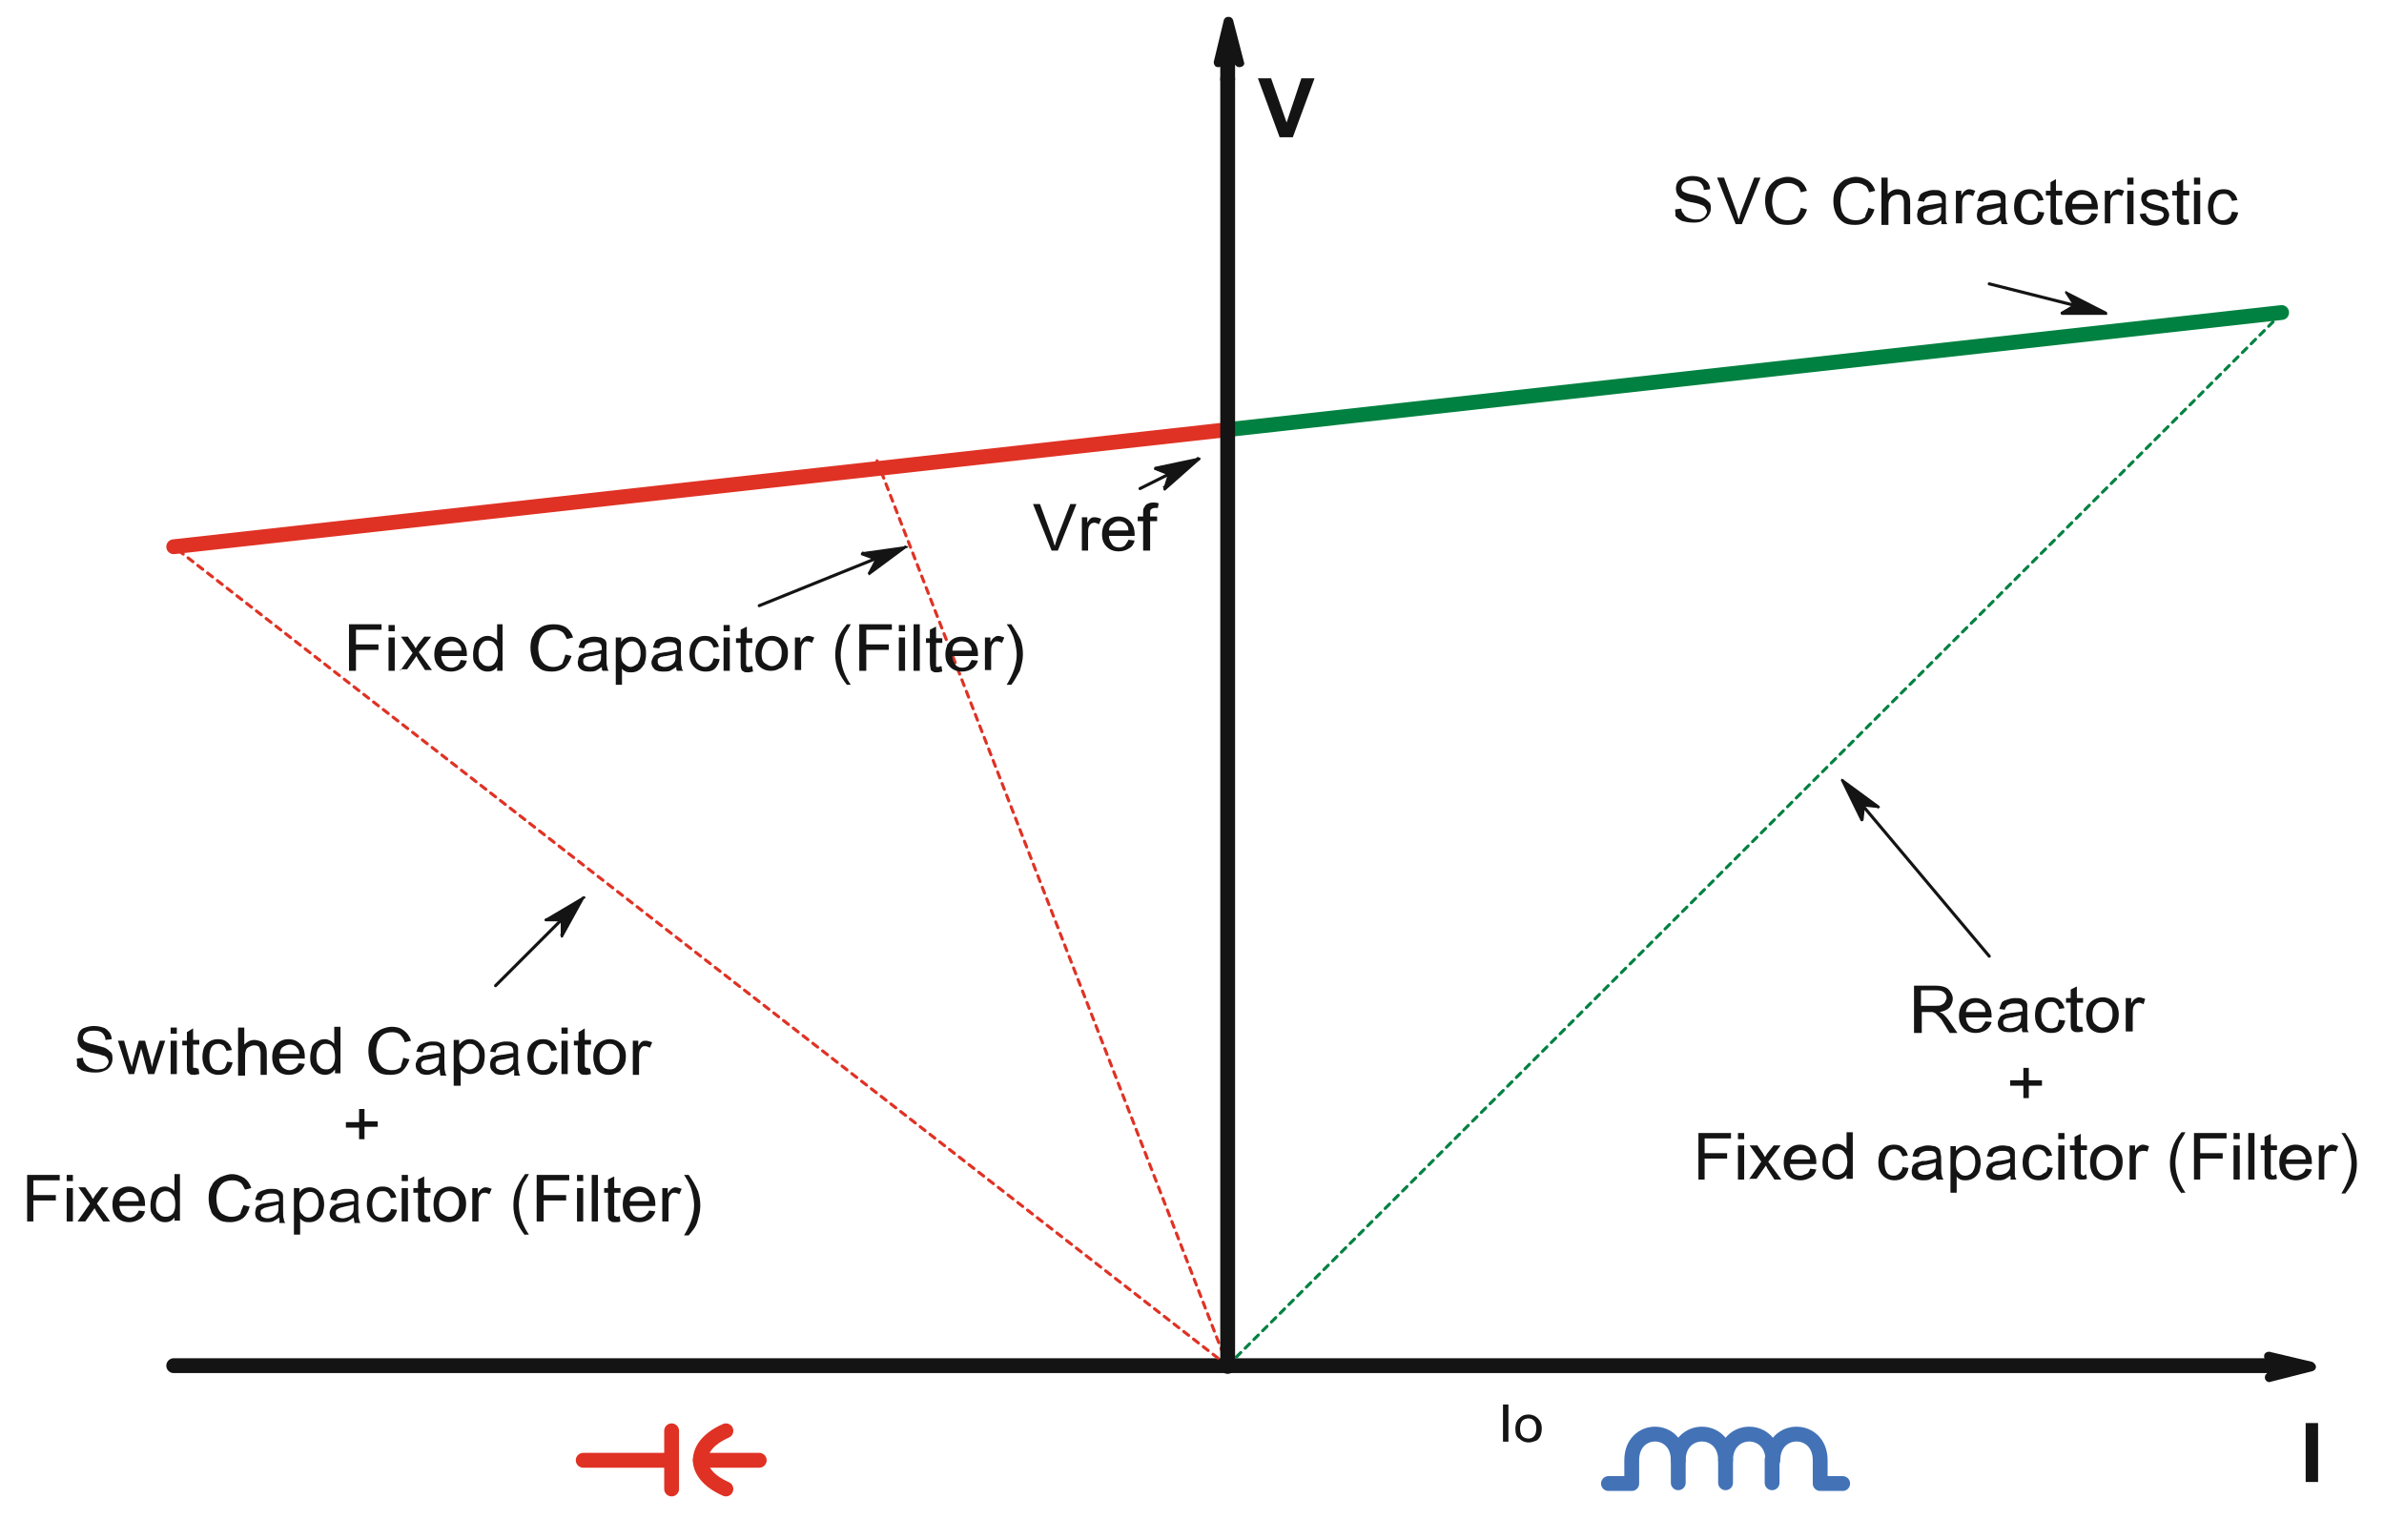 <?xml version="1.0" encoding="utf-8"?>
<!-- Generator: Adobe Illustrator 27.9.0, SVG Export Plug-In . SVG Version: 6.00 Build 0)  -->
<svg version="1.1" id="Layer_1" xmlns="http://www.w3.org/2000/svg" xmlns:xlink="http://www.w3.org/1999/xlink" x="0px" y="0px"
	 viewBox="0 0 307.4 198.6" style="enable-background:new 0 0 307.4 198.6;" xml:space="preserve">
<style type="text/css">
	.st0{fill:none;stroke:#131413;stroke-width:1.913;stroke-linecap:round;stroke-linejoin:round;stroke-miterlimit:10;}
	.st1{fill-rule:evenodd;clip-rule:evenodd;fill:#131413;}
	.st2{fill:#131413;}
	.st3{fill:none;stroke:#008141;stroke-width:1.913;stroke-linecap:round;stroke-linejoin:round;stroke-miterlimit:10;}
	
		.st4{fill:none;stroke:#DF3224;stroke-width:0.399;stroke-linecap:round;stroke-linejoin:round;stroke-miterlimit:10;stroke-dasharray:0.797,0.797;}
	
		.st5{fill:none;stroke:#008141;stroke-width:0.399;stroke-linecap:round;stroke-linejoin:round;stroke-miterlimit:10;stroke-dasharray:0.797,0.797;}
	.st6{fill:none;stroke:#131413;stroke-width:0.399;stroke-linecap:round;stroke-linejoin:round;stroke-miterlimit:10;}
	.st7{fill:none;stroke:#DF3224;stroke-width:1.913;stroke-linecap:round;stroke-linejoin:round;stroke-miterlimit:10;}
	.st8{clip-path:url(#SVGID_00000091703026189163989610000008751971143339219865_);}
	.st9{clip-path:url(#SVGID_00000056429867156532548570000017085673133984697790_);}
	.st10{fill:none;stroke:#4373B6;stroke-width:1.913;stroke-linecap:round;stroke-linejoin:round;stroke-miterlimit:10;}
</style>
<path class="st0" d="M22.4,176.1h271.5"/>
<path class="st1" d="M298,176.1l-5.5-1.3l1.4,1.3l-1.4,1.3L298,176.1"/>
<path class="st2" d="M297.9,176.7l-5.5-1.3l0.5-0.9l1.4,1.3c0.1,0.1,0.2,0.3,0.2,0.4c0,0.2-0.1,0.3-0.2,0.4l-1.4,1.4l-0.5-0.9
	l5.5-1.4c0.3-0.1,0.6,0.1,0.7,0.4c0.1,0.3-0.1,0.6-0.4,0.7l-5.5,1.4c-0.2,0.1-0.5-0.1-0.6-0.3c-0.1-0.2-0.1-0.5,0.1-0.7l1.3-1.4
	l0,0.8l-1.4-1.3c-0.2-0.2-0.2-0.4-0.1-0.7c0.1-0.2,0.4-0.3,0.6-0.3l5.5,1.3c0.3,0.1,0.5,0.4,0.4,0.7
	C298.5,176.5,298.2,176.7,297.9,176.7"/>
<path class="st3" d="M158.3,55.4l135.9-15.1"/>
<path class="st4" d="M158.3,176.1L22.4,70.5 M158.3,176.1L113,59.2"/>
<path class="st5" d="M158.3,176.1L294.2,40.4"/>
<path class="st1" d="M9.9,136.5l0.8-0.1c0,0.3,0.1,0.6,0.3,0.8c0.1,0.2,0.3,0.3,0.6,0.5c0.3,0.1,0.6,0.2,0.9,0.2
	c0.3,0,0.6-0.1,0.8-0.1c0.2-0.1,0.4-0.2,0.5-0.4c0.1-0.1,0.2-0.3,0.2-0.5c0-0.2-0.1-0.3-0.2-0.5c-0.1-0.1-0.3-0.3-0.6-0.3
	c-0.2-0.1-0.5-0.2-1.1-0.3c-0.6-0.1-1-0.2-1.2-0.4c-0.3-0.1-0.5-0.3-0.7-0.6c-0.1-0.2-0.2-0.5-0.2-0.8c0-0.3,0.1-0.6,0.2-0.9
	c0.2-0.3,0.4-0.5,0.8-0.6c0.3-0.1,0.7-0.2,1.1-0.2c0.5,0,0.9,0.1,1.2,0.2c0.4,0.1,0.6,0.4,0.8,0.6c0.2,0.3,0.3,0.6,0.3,0.9l-0.8,0.1
	c0-0.4-0.2-0.7-0.4-0.9c-0.2-0.2-0.6-0.3-1.1-0.3c-0.5,0-0.9,0.1-1.1,0.3c-0.2,0.2-0.3,0.4-0.3,0.6c0,0.2,0.1,0.4,0.2,0.5
	c0.2,0.1,0.6,0.3,1.2,0.4c0.7,0.2,1.1,0.3,1.4,0.4c0.4,0.2,0.6,0.4,0.8,0.6c0.2,0.2,0.2,0.5,0.2,0.9c0,0.3-0.1,0.6-0.3,0.9
	c-0.2,0.3-0.5,0.5-0.8,0.6c-0.4,0.2-0.8,0.2-1.2,0.2c-0.6,0-1-0.1-1.4-0.2c-0.4-0.1-0.7-0.4-0.9-0.7C10,137.3,9.9,136.9,9.9,136.5z
	 M16.6,138.5l-1.4-4.3H16l0.7,2.5l0.3,0.9c0-0.1,0.1-0.4,0.2-0.9l0.7-2.5h0.8l0.7,2.5l0.2,0.9l0.2-0.9l0.8-2.5h0.7l-1.4,4.3h-0.8
	l-0.7-2.6l-0.2-0.7l-0.9,3.3H16.6z M22.8,133.3H22v-0.8h0.8V133.3z M22.8,138.5H22v-4.3h0.8V138.5z M25.6,137.8l0.1,0.7
	c-0.2,0-0.4,0.1-0.6,0.1c-0.3,0-0.5,0-0.6-0.1c-0.1-0.1-0.3-0.2-0.3-0.3c-0.1-0.1-0.1-0.4-0.1-0.9v-2.5h-0.6v-0.6h0.6v-1.1l0.8-0.5
	v1.5h0.8v0.6h-0.8v2.5c0,0.2,0,0.4,0,0.4c0,0.1,0.1,0.1,0.1,0.1c0.1,0,0.1,0,0.3,0C25.4,137.8,25.5,137.8,25.6,137.8z M29.3,136.9
	L30,137c-0.1,0.5-0.3,0.9-0.6,1.2c-0.3,0.3-0.8,0.4-1.2,0.4c-0.6,0-1.1-0.2-1.5-0.6c-0.4-0.4-0.6-1-0.6-1.7c0-0.5,0.1-0.9,0.2-1.2
	c0.2-0.4,0.4-0.6,0.7-0.8c0.3-0.2,0.7-0.3,1.1-0.3c0.5,0,0.9,0.1,1.2,0.4c0.3,0.2,0.5,0.6,0.6,1l-0.7,0.1c-0.1-0.3-0.2-0.5-0.4-0.7
	c-0.2-0.1-0.4-0.2-0.6-0.2c-0.4,0-0.7,0.1-0.9,0.4c-0.2,0.3-0.3,0.7-0.3,1.3c0,0.6,0.1,1,0.3,1.3c0.2,0.3,0.5,0.4,0.9,0.4
	c0.3,0,0.6-0.1,0.8-0.3C29.1,137.5,29.2,137.2,29.3,136.9z M30.7,138.5v-6h0.8v2.2c0.4-0.4,0.8-0.6,1.3-0.6c0.3,0,0.6,0.1,0.9,0.2
	c0.2,0.1,0.4,0.3,0.5,0.5c0.1,0.2,0.2,0.5,0.2,1v2.8h-0.8v-2.8c0-0.4-0.1-0.6-0.2-0.8c-0.2-0.2-0.4-0.2-0.7-0.2
	c-0.2,0-0.4,0.1-0.6,0.2c-0.2,0.1-0.4,0.3-0.4,0.5c-0.1,0.2-0.1,0.5-0.1,0.8v2.4H30.7z M38.5,137.1l0.8,0.1c-0.1,0.4-0.4,0.8-0.7,1
	c-0.3,0.2-0.8,0.4-1.3,0.4c-0.7,0-1.2-0.2-1.6-0.6c-0.4-0.4-0.6-0.9-0.6-1.7c0-0.7,0.2-1.3,0.6-1.7c0.4-0.4,0.9-0.6,1.5-0.6
	c0.6,0,1.1,0.2,1.5,0.6c0.4,0.4,0.6,0.9,0.6,1.7c0,0,0,0.1,0,0.2H36c0,0.5,0.2,0.8,0.4,1.1c0.2,0.2,0.6,0.4,0.9,0.4
	c0.3,0,0.5-0.1,0.7-0.2C38.3,137.6,38.4,137.4,38.5,137.1z M36.1,135.9h2.5c0-0.4-0.1-0.6-0.3-0.8c-0.2-0.3-0.6-0.4-0.9-0.4
	c-0.3,0-0.6,0.1-0.9,0.3C36.2,135.2,36.1,135.5,36.1,135.9z M43.2,138.5v-0.6c-0.3,0.4-0.7,0.7-1.3,0.7c-0.3,0-0.7-0.1-1-0.3
	c-0.3-0.2-0.5-0.5-0.7-0.8c-0.2-0.4-0.2-0.7-0.2-1.2c0-0.4,0.1-0.8,0.2-1.2c0.1-0.4,0.4-0.6,0.7-0.8c0.3-0.2,0.6-0.3,1-0.3
	c0.3,0,0.5,0.1,0.7,0.2c0.2,0.1,0.4,0.3,0.5,0.4v-2.2h0.8v6H43.2z M40.8,136.3c0,0.6,0.1,1,0.4,1.2c0.2,0.3,0.5,0.4,0.9,0.4
	c0.3,0,0.6-0.1,0.8-0.4c0.2-0.3,0.3-0.7,0.3-1.2c0-0.6-0.1-1-0.3-1.3c-0.2-0.3-0.5-0.4-0.9-0.4c-0.3,0-0.6,0.1-0.8,0.4
	C40.9,135.3,40.8,135.7,40.8,136.3z M52,136.4l0.8,0.2c-0.2,0.6-0.5,1.1-0.9,1.5c-0.4,0.4-1,0.5-1.6,0.5c-0.7,0-1.2-0.1-1.6-0.4
	c-0.4-0.3-0.7-0.6-0.9-1.1c-0.2-0.5-0.3-1-0.3-1.6c0-0.6,0.1-1.2,0.4-1.6c0.2-0.5,0.6-0.8,1.1-1.1c0.4-0.2,1-0.4,1.5-0.4
	c0.6,0,1.1,0.1,1.6,0.5c0.4,0.3,0.7,0.7,0.9,1.3l-0.8,0.2c-0.1-0.4-0.4-0.8-0.6-1c-0.3-0.2-0.6-0.3-1-0.3c-0.5,0-0.9,0.1-1.2,0.3
	c-0.3,0.2-0.5,0.5-0.7,0.9c-0.1,0.4-0.2,0.8-0.2,1.2c0,0.5,0.1,1,0.2,1.3c0.2,0.4,0.4,0.7,0.7,0.9c0.3,0.2,0.7,0.3,1.1,0.3
	c0.5,0,0.8-0.1,1.2-0.4C51.7,137.3,51.9,136.9,52,136.4z M56.7,137.9c-0.3,0.2-0.6,0.4-0.8,0.5c-0.3,0.1-0.5,0.2-0.8,0.2
	c-0.5,0-0.9-0.1-1.1-0.4c-0.3-0.2-0.4-0.5-0.4-0.9c0-0.2,0.1-0.4,0.2-0.6c0.1-0.2,0.2-0.3,0.4-0.4c0.2-0.1,0.3-0.2,0.5-0.2
	c0.2,0,0.4-0.1,0.7-0.1c0.6-0.1,1.1-0.2,1.4-0.2c0-0.1,0-0.2,0-0.2c0-0.3-0.1-0.5-0.2-0.6c-0.2-0.2-0.5-0.2-0.9-0.2
	c-0.4,0-0.6,0.1-0.8,0.2c-0.2,0.1-0.3,0.3-0.4,0.7l-0.8-0.1c0.1-0.3,0.2-0.6,0.3-0.7c0.2-0.2,0.4-0.3,0.7-0.4c0.3-0.1,0.6-0.2,1-0.2
	s0.7,0,0.9,0.1c0.2,0.1,0.4,0.2,0.5,0.3c0.1,0.1,0.2,0.3,0.2,0.5c0,0.1,0,0.3,0,0.7v1c0,0.7,0,1.1,0.1,1.3c0,0.2,0.1,0.4,0.2,0.5
	h-0.8C56.7,138.3,56.7,138.1,56.7,137.9z M56.6,136.3c-0.3,0.1-0.7,0.2-1.2,0.3c-0.3,0-0.5,0.1-0.7,0.1c-0.1,0.1-0.2,0.1-0.3,0.2
	c-0.1,0.1-0.1,0.2-0.1,0.4c0,0.2,0.1,0.4,0.2,0.5c0.2,0.1,0.4,0.2,0.7,0.2c0.3,0,0.5-0.1,0.8-0.2c0.2-0.1,0.4-0.3,0.5-0.5
	c0.1-0.2,0.1-0.4,0.1-0.7V136.3z M58.5,140.1v-6h0.7v0.6c0.2-0.2,0.4-0.4,0.6-0.5c0.2-0.1,0.4-0.2,0.8-0.2c0.4,0,0.7,0.1,1,0.3
	c0.3,0.2,0.5,0.5,0.7,0.8c0.2,0.3,0.2,0.7,0.2,1.1c0,0.5-0.1,0.9-0.2,1.2c-0.2,0.4-0.4,0.6-0.7,0.8c-0.3,0.2-0.6,0.3-1,0.3
	c-0.2,0-0.5-0.1-0.7-0.2c-0.2-0.1-0.4-0.2-0.5-0.4v2.1H58.5z M59.2,136.3c0,0.6,0.1,1,0.4,1.2s0.5,0.4,0.9,0.4
	c0.3,0,0.6-0.1,0.9-0.4c0.2-0.3,0.4-0.7,0.4-1.3c0-0.6-0.1-1-0.4-1.2c-0.2-0.3-0.5-0.4-0.9-0.4c-0.3,0-0.6,0.2-0.8,0.5
	C59.4,135.3,59.2,135.8,59.2,136.3z M66.3,137.9c-0.3,0.2-0.6,0.4-0.8,0.5c-0.3,0.1-0.5,0.2-0.8,0.2c-0.5,0-0.9-0.1-1.1-0.4
	c-0.3-0.2-0.4-0.5-0.4-0.9c0-0.2,0-0.4,0.1-0.6c0.1-0.2,0.2-0.3,0.4-0.4c0.2-0.1,0.3-0.2,0.5-0.2c0.1,0,0.4-0.1,0.7-0.1
	c0.6-0.1,1.1-0.2,1.3-0.2c0-0.1,0-0.2,0-0.2c0-0.3-0.1-0.5-0.2-0.6c-0.2-0.2-0.5-0.2-0.9-0.2c-0.4,0-0.6,0.1-0.8,0.2
	c-0.2,0.1-0.3,0.3-0.4,0.7l-0.7-0.1c0.1-0.3,0.2-0.6,0.3-0.7c0.1-0.2,0.4-0.3,0.7-0.4c0.3-0.1,0.6-0.2,1-0.2c0.4,0,0.7,0,0.9,0.1
	c0.2,0.1,0.4,0.2,0.5,0.3c0.1,0.1,0.2,0.3,0.2,0.5c0,0.1,0,0.3,0,0.7v1c0,0.7,0,1.1,0.1,1.3c0,0.2,0.1,0.4,0.2,0.5h-0.8
	C66.3,138.3,66.3,138.1,66.3,137.9z M66.2,136.3c-0.3,0.1-0.7,0.2-1.2,0.3c-0.3,0-0.5,0.1-0.7,0.1c-0.1,0.1-0.2,0.1-0.3,0.2
	c-0.1,0.1-0.1,0.2-0.1,0.4c0,0.2,0.1,0.4,0.2,0.5c0.2,0.1,0.4,0.2,0.7,0.2c0.3,0,0.6-0.1,0.8-0.2c0.2-0.1,0.4-0.3,0.5-0.5
	c0.1-0.2,0.1-0.4,0.1-0.7V136.3z M71.1,136.9l0.8,0.1c-0.1,0.5-0.3,0.9-0.6,1.2c-0.3,0.3-0.8,0.4-1.2,0.4c-0.6,0-1.1-0.2-1.5-0.6
	c-0.4-0.4-0.6-1-0.6-1.7c0-0.5,0.1-0.9,0.2-1.2c0.2-0.4,0.4-0.6,0.7-0.8c0.3-0.2,0.7-0.3,1.1-0.3c0.5,0,0.9,0.1,1.2,0.4
	c0.3,0.2,0.5,0.6,0.6,1l-0.7,0.1c-0.1-0.3-0.2-0.5-0.4-0.7c-0.2-0.1-0.4-0.2-0.6-0.2c-0.4,0-0.7,0.1-0.9,0.4
	c-0.2,0.3-0.4,0.7-0.4,1.3c0,0.6,0.1,1,0.3,1.3c0.2,0.3,0.5,0.4,0.9,0.4c0.3,0,0.6-0.1,0.8-0.3C70.9,137.5,71,137.2,71.1,136.9z
	 M73.2,133.3h-0.8v-0.8h0.8V133.3z M73.2,138.5h-0.8v-4.3h0.8V138.5z M76.1,137.8l0.1,0.7c-0.2,0-0.4,0.1-0.6,0.1
	c-0.3,0-0.5,0-0.7-0.1c-0.1-0.1-0.2-0.2-0.3-0.3c-0.1-0.1-0.1-0.4-0.1-0.9v-2.5H74v-0.6h0.6v-1.1l0.8-0.5v1.5h0.8v0.6h-0.8v2.5
	c0,0.2,0,0.4,0.1,0.4c0,0.1,0.1,0.1,0.1,0.1c0.1,0,0.1,0,0.3,0C75.8,137.8,75.9,137.8,76.1,137.8z M76.5,136.3
	c0-0.8,0.2-1.4,0.7-1.8c0.4-0.3,0.9-0.5,1.4-0.5c0.6,0,1.1,0.2,1.5,0.6s0.6,0.9,0.6,1.6c0,0.6-0.1,1-0.3,1.3
	c-0.2,0.3-0.4,0.6-0.8,0.8c-0.3,0.2-0.7,0.3-1.1,0.3c-0.6,0-1.1-0.2-1.5-0.6C76.7,137.6,76.5,137,76.5,136.3z M77.3,136.3
	c0,0.5,0.1,1,0.4,1.2c0.2,0.3,0.6,0.4,0.9,0.4c0.4,0,0.7-0.1,0.9-0.4c0.2-0.3,0.4-0.7,0.4-1.3c0-0.5-0.1-0.9-0.4-1.2
	c-0.2-0.3-0.6-0.4-0.9-0.4c-0.4,0-0.7,0.1-0.9,0.4C77.4,135.3,77.3,135.8,77.3,136.3z M81.6,138.5v-4.3h0.7v0.7
	c0.2-0.3,0.3-0.5,0.5-0.6c0.1-0.1,0.3-0.1,0.5-0.1c0.2,0,0.5,0.1,0.8,0.2l-0.3,0.7c-0.2-0.1-0.4-0.2-0.6-0.2c-0.2,0-0.3,0-0.4,0.1
	c-0.1,0.1-0.2,0.2-0.3,0.4c-0.1,0.3-0.1,0.6-0.1,0.9v2.3H81.6"/>
<path class="st1" d="M46.3,147v-1.6h-1.7v-0.7h1.7V143h0.7v1.6h1.7v0.7h-1.7v1.6H46.3"/>
<path class="st1" d="M3.5,157.5v-6h4.2v0.7H4.3v1.9h2.9v0.7H4.3v2.7H3.5z M9.4,152.3H8.6v-0.8h0.8V152.3z M9.4,157.5H8.6v-4.3h0.8
	V157.5z M10,157.5l1.6-2.3l-1.5-2.1h0.9l0.7,1c0.1,0.2,0.2,0.4,0.3,0.5c0.1-0.2,0.2-0.3,0.3-0.5l0.8-1h0.9l-1.5,2.1l1.7,2.3h-0.9
	l-0.9-1.3l-0.2-0.4l-1.2,1.7H10z M17.9,156.1l0.8,0.1c-0.1,0.4-0.3,0.8-0.7,1c-0.3,0.2-0.8,0.4-1.3,0.4c-0.7,0-1.2-0.2-1.6-0.6
	c-0.4-0.4-0.6-0.9-0.6-1.7c0-0.7,0.2-1.3,0.6-1.7c0.4-0.4,0.9-0.6,1.5-0.6c0.6,0,1.1,0.2,1.5,0.6c0.4,0.4,0.6,1,0.6,1.7
	c0,0,0,0.1,0,0.2h-3.3c0,0.5,0.2,0.8,0.4,1.1c0.3,0.2,0.6,0.4,0.9,0.4c0.3,0,0.5-0.1,0.7-0.2C17.6,156.6,17.8,156.4,17.9,156.1z
	 M15.4,154.9h2.5c0-0.4-0.1-0.6-0.3-0.8c-0.2-0.3-0.6-0.4-0.9-0.4c-0.3,0-0.6,0.1-0.9,0.4C15.6,154.2,15.4,154.5,15.4,154.9z
	 M22.5,157.5V157c-0.3,0.4-0.7,0.6-1.2,0.6c-0.4,0-0.7-0.1-1-0.3c-0.3-0.2-0.5-0.5-0.7-0.8c-0.2-0.3-0.2-0.7-0.2-1.2
	c0-0.4,0.1-0.8,0.2-1.2c0.1-0.4,0.4-0.6,0.7-0.8c0.3-0.2,0.6-0.3,1-0.3c0.3,0,0.5,0.1,0.7,0.2c0.2,0.1,0.4,0.2,0.5,0.4v-2.2h0.7v6
	H22.5z M20.1,155.3c0,0.6,0.1,1,0.4,1.2c0.2,0.3,0.5,0.4,0.9,0.4c0.3,0,0.6-0.1,0.9-0.4c0.2-0.3,0.3-0.7,0.3-1.2
	c0-0.6-0.1-1-0.4-1.3c-0.2-0.3-0.5-0.4-0.9-0.4c-0.3,0-0.6,0.2-0.8,0.4C20.3,154.3,20.1,154.8,20.1,155.3z M31.4,155.4l0.8,0.2
	c-0.2,0.7-0.5,1.2-0.9,1.5c-0.4,0.3-1,0.5-1.6,0.5c-0.7,0-1.2-0.1-1.6-0.4c-0.4-0.3-0.8-0.6-0.9-1.1c-0.2-0.5-0.3-1-0.3-1.6
	c0-0.6,0.1-1.2,0.4-1.6c0.2-0.5,0.6-0.8,1.1-1.1c0.5-0.2,1-0.4,1.5-0.4c0.6,0,1.1,0.2,1.6,0.5c0.4,0.3,0.7,0.7,0.9,1.3l-0.8,0.2
	c-0.2-0.4-0.4-0.8-0.6-0.9c-0.3-0.2-0.6-0.3-1-0.3c-0.5,0-0.9,0.1-1.2,0.3c-0.3,0.2-0.5,0.5-0.7,0.9c-0.1,0.4-0.2,0.7-0.2,1.1
	c0,0.5,0.1,1,0.2,1.3c0.2,0.4,0.4,0.7,0.7,0.8c0.3,0.2,0.7,0.3,1,0.3c0.5,0,0.9-0.1,1.2-0.4C31,156.3,31.2,155.9,31.4,155.4z
	 M36,157c-0.3,0.2-0.6,0.4-0.8,0.5c-0.3,0.1-0.5,0.1-0.8,0.1c-0.5,0-0.9-0.1-1.1-0.3c-0.3-0.2-0.4-0.5-0.4-0.9
	c0-0.2,0.1-0.4,0.1-0.6c0.1-0.2,0.2-0.3,0.4-0.4c0.2-0.1,0.4-0.2,0.6-0.2c0.2,0,0.4-0.1,0.7-0.1c0.6-0.1,1.1-0.2,1.3-0.2
	c0-0.1,0-0.2,0-0.2c0-0.3-0.1-0.5-0.2-0.6c-0.2-0.2-0.5-0.2-0.9-0.2c-0.3,0-0.6,0.1-0.8,0.2c-0.2,0.1-0.3,0.3-0.4,0.7l-0.8-0.1
	c0.1-0.3,0.2-0.6,0.3-0.8c0.2-0.2,0.4-0.3,0.7-0.4c0.3-0.1,0.6-0.2,1-0.2c0.4,0,0.7,0,0.9,0.1c0.2,0.1,0.4,0.2,0.5,0.3
	c0.1,0.1,0.2,0.3,0.2,0.5c0,0.1,0,0.4,0,0.7v1c0,0.7,0,1.1,0.1,1.3c0,0.2,0.1,0.4,0.2,0.5h-0.8C36.1,157.4,36,157.2,36,157z
	 M35.9,155.3c-0.3,0.1-0.7,0.2-1.2,0.3c-0.3,0.1-0.5,0.1-0.7,0.2c-0.1,0.1-0.2,0.1-0.3,0.2c-0.1,0.1-0.1,0.2-0.1,0.4
	c0,0.2,0.1,0.4,0.2,0.5c0.2,0.1,0.4,0.2,0.7,0.2s0.6-0.1,0.8-0.2c0.2-0.1,0.4-0.3,0.5-0.5c0.1-0.2,0.1-0.4,0.1-0.7V155.3z
	 M37.9,159.2v-6h0.7v0.6c0.1-0.2,0.3-0.4,0.5-0.5c0.2-0.1,0.5-0.2,0.8-0.2c0.4,0,0.7,0.1,1,0.3c0.3,0.2,0.5,0.5,0.7,0.8
	c0.1,0.3,0.2,0.7,0.2,1.1c0,0.4-0.1,0.8-0.2,1.2c-0.2,0.4-0.4,0.6-0.7,0.8c-0.3,0.2-0.6,0.3-1,0.3c-0.2,0-0.5,0-0.7-0.1
	c-0.2-0.1-0.4-0.2-0.5-0.4v2.1H37.9z M38.6,155.4c0,0.6,0.1,1,0.4,1.2c0.2,0.3,0.5,0.4,0.8,0.4c0.3,0,0.6-0.1,0.9-0.4
	c0.2-0.3,0.4-0.7,0.4-1.3c0-0.6-0.1-1-0.3-1.2c-0.2-0.3-0.5-0.4-0.8-0.4c-0.3,0-0.6,0.1-0.9,0.4S38.6,154.8,38.6,155.4z M45.6,157
	c-0.3,0.2-0.6,0.4-0.8,0.5c-0.3,0.1-0.5,0.1-0.8,0.1c-0.5,0-0.9-0.1-1.1-0.3c-0.3-0.2-0.4-0.5-0.4-0.9c0-0.2,0.1-0.4,0.2-0.6
	c0.1-0.2,0.2-0.3,0.4-0.4c0.1-0.1,0.3-0.2,0.5-0.2c0.2,0,0.4-0.1,0.7-0.1c0.6-0.1,1.1-0.2,1.4-0.2c0-0.1,0-0.2,0-0.2
	c0-0.3-0.1-0.5-0.2-0.6c-0.2-0.2-0.5-0.2-0.9-0.2c-0.4,0-0.6,0.1-0.8,0.2c-0.2,0.1-0.3,0.3-0.4,0.7l-0.8-0.1
	c0.1-0.3,0.2-0.6,0.3-0.8c0.1-0.2,0.4-0.3,0.7-0.4s0.6-0.2,1-0.2c0.4,0,0.7,0,0.9,0.1c0.2,0.1,0.4,0.2,0.5,0.3
	c0.1,0.1,0.2,0.3,0.2,0.5c0,0.1,0,0.4,0,0.7v1c0,0.7,0,1.1,0.1,1.3c0,0.2,0.1,0.4,0.2,0.5h-0.8C45.7,157.4,45.6,157.2,45.6,157z
	 M45.6,155.3c-0.3,0.1-0.7,0.2-1.2,0.3c-0.3,0.1-0.5,0.1-0.7,0.2c-0.1,0.1-0.2,0.1-0.3,0.2c-0.1,0.1-0.1,0.2-0.1,0.4
	c0,0.2,0.1,0.4,0.2,0.5c0.2,0.1,0.4,0.2,0.7,0.2c0.3,0,0.5-0.1,0.8-0.2c0.2-0.1,0.4-0.3,0.5-0.5c0.1-0.2,0.1-0.4,0.1-0.7V155.3z
	 M50.4,155.9l0.8,0.1c-0.1,0.5-0.3,0.9-0.6,1.2c-0.3,0.3-0.7,0.4-1.2,0.4c-0.6,0-1.1-0.2-1.5-0.6c-0.4-0.4-0.6-0.9-0.6-1.7
	c0-0.5,0.1-0.9,0.2-1.2c0.2-0.3,0.4-0.6,0.7-0.8c0.3-0.2,0.7-0.3,1.1-0.3c0.5,0,0.9,0.1,1.2,0.4c0.3,0.2,0.5,0.6,0.6,1l-0.7,0.1
	c-0.1-0.3-0.2-0.5-0.4-0.7c-0.2-0.2-0.4-0.2-0.7-0.2c-0.4,0-0.7,0.1-0.9,0.4c-0.2,0.3-0.4,0.7-0.4,1.3c0,0.6,0.1,1,0.3,1.3
	c0.2,0.3,0.5,0.4,0.9,0.4c0.3,0,0.5-0.1,0.7-0.3S50.4,156.3,50.4,155.9z M52.6,152.3h-0.8v-0.8h0.8V152.3z M52.6,157.5h-0.8v-4.3
	h0.8V157.5z M55.4,156.8l0.1,0.7c-0.2,0.1-0.4,0.1-0.6,0.1c-0.3,0-0.5,0-0.6-0.1c-0.2-0.1-0.3-0.2-0.3-0.3c-0.1-0.1-0.1-0.4-0.1-0.9
	v-2.5h-0.6v-0.6h0.6v-1.1l0.8-0.4v1.5h0.8v0.6h-0.8v2.5c0,0.2,0,0.3,0.1,0.4c0,0.1,0.1,0.1,0.1,0.1c0.1,0,0.1,0.1,0.3,0.1
	C55.2,156.9,55.3,156.9,55.4,156.8z M55.9,155.3c0-0.8,0.2-1.4,0.7-1.8c0.4-0.3,0.9-0.5,1.4-0.5c0.6,0,1.1,0.2,1.5,0.6
	c0.4,0.4,0.6,0.9,0.6,1.6c0,0.6-0.1,1-0.3,1.3c-0.2,0.3-0.4,0.6-0.8,0.8c-0.3,0.2-0.7,0.3-1.1,0.3c-0.6,0-1.1-0.2-1.5-0.6
	C56.1,156.6,55.9,156.1,55.9,155.3z M56.6,155.3c0,0.6,0.1,1,0.4,1.2s0.6,0.4,0.9,0.4c0.4,0,0.7-0.1,0.9-0.4
	c0.2-0.3,0.4-0.7,0.4-1.3c0-0.6-0.1-1-0.4-1.2c-0.2-0.3-0.6-0.4-0.9-0.4c-0.4,0-0.7,0.2-0.9,0.4S56.6,154.8,56.6,155.3z M60.9,157.5
	v-4.3h0.7v0.7c0.2-0.3,0.3-0.5,0.5-0.6c0.1-0.1,0.3-0.2,0.5-0.2c0.3,0,0.5,0.1,0.8,0.2l-0.3,0.7c-0.2-0.1-0.4-0.2-0.5-0.2
	c-0.2,0-0.3,0-0.5,0.1c-0.1,0.1-0.2,0.2-0.3,0.4c-0.1,0.3-0.1,0.6-0.1,0.9v2.3H60.9z M67.7,159.3c-0.4-0.5-0.8-1.1-1.1-1.8
	c-0.3-0.7-0.4-1.4-0.4-2.1c0-0.7,0.1-1.3,0.3-1.9c0.3-0.7,0.7-1.4,1.2-2.1h0.5c-0.3,0.6-0.6,1-0.7,1.2c-0.2,0.4-0.3,0.8-0.4,1.2
	c-0.1,0.5-0.2,1-0.2,1.5c0,1.3,0.4,2.6,1.3,3.9H67.7z M69.2,157.5v-6h4.2v0.7h-3.3v1.9H73v0.7h-2.9v2.7H69.2z M75.2,152.3h-0.8v-0.8
	h0.8V152.3z M75.2,157.5h-0.8v-4.3h0.8V157.5z M77.1,157.5h-0.8v-6h0.8V157.5z M79.9,156.8l0.1,0.7c-0.2,0.1-0.4,0.1-0.6,0.1
	c-0.3,0-0.5,0-0.6-0.1c-0.2-0.1-0.3-0.2-0.3-0.3c-0.1-0.1-0.1-0.4-0.1-0.9v-2.5h-0.5v-0.6h0.5v-1.1l0.8-0.4v1.5h0.8v0.6h-0.8v2.5
	c0,0.2,0,0.3,0,0.4c0,0.1,0.1,0.1,0.1,0.1c0.1,0,0.1,0.1,0.3,0.1C79.6,156.9,79.8,156.9,79.9,156.8z M83.7,156.1l0.8,0.1
	c-0.1,0.4-0.4,0.8-0.7,1c-0.3,0.2-0.8,0.4-1.3,0.4c-0.7,0-1.2-0.2-1.6-0.6c-0.4-0.4-0.6-0.9-0.6-1.7c0-0.7,0.2-1.3,0.6-1.7
	c0.4-0.4,0.9-0.6,1.5-0.6c0.6,0,1.1,0.2,1.5,0.6c0.4,0.4,0.6,1,0.6,1.7c0,0,0,0.1,0,0.2h-3.3c0,0.5,0.2,0.8,0.4,1.1s0.5,0.4,0.9,0.4
	c0.3,0,0.5-0.1,0.7-0.2C83.4,156.6,83.6,156.4,83.7,156.1z M81.2,154.9h2.5c0-0.4-0.1-0.6-0.3-0.8c-0.2-0.3-0.6-0.4-0.9-0.4
	c-0.4,0-0.6,0.1-0.9,0.4C81.4,154.2,81.2,154.5,81.2,154.9z M85.4,157.5v-4.3h0.7v0.7c0.2-0.3,0.3-0.5,0.5-0.6
	c0.1-0.1,0.3-0.2,0.5-0.2c0.2,0,0.5,0.1,0.8,0.2l-0.3,0.7c-0.2-0.1-0.4-0.2-0.6-0.2c-0.2,0-0.3,0-0.4,0.1s-0.2,0.2-0.3,0.4
	c-0.1,0.3-0.1,0.6-0.1,0.9v2.3H85.4z M88.8,159.3h-0.6c0.8-1.3,1.3-2.6,1.3-3.9c0-0.5-0.1-1-0.2-1.5c-0.1-0.4-0.2-0.8-0.4-1.2
	c-0.1-0.2-0.3-0.6-0.7-1.2h0.6c0.5,0.7,0.9,1.4,1.2,2.1c0.2,0.6,0.3,1.2,0.3,1.9c0,0.7-0.2,1.4-0.4,2.1S89.2,158.8,88.8,159.3"/>
<path class="st6" d="M63.9,127.1l8.5-8.5"/>
<path class="st1" d="M75.2,115.8l-4.9,2.9h2.1v2.1L75.2,115.8"/>
<path class="st2" d="M75.3,115.9l-4.9,2.9l-0.1-0.4h2.1c0.1,0,0.2,0.1,0.2,0.2v2.1l-0.4-0.1l2.8-4.9c0.1-0.1,0.2-0.1,0.3-0.1
	C75.4,115.7,75.5,115.8,75.3,115.9l-2.7,4.9c0,0.1-0.1,0.1-0.2,0.1c-0.1,0-0.1-0.1-0.1-0.2v-2.1l0.2,0.2h-2.1
	c-0.1,0-0.2-0.1-0.2-0.1c0-0.1,0-0.2,0.1-0.2l4.9-2.9c0.1-0.1,0.2,0,0.3,0.1C75.5,115.8,75.4,115.9,75.3,115.9"/>
<path class="st1" d="M45,86.5v-6h4.2v0.7h-3.3v1.9h2.9v0.7h-2.9v2.7H45z M50.9,81.4h-0.8v-0.8h0.8V81.4z M50.9,86.5h-0.8v-4.3h0.8
	V86.5z M51.6,86.5l1.6-2.3l-1.5-2.1h0.9l0.7,1c0.1,0.2,0.2,0.3,0.3,0.5c0.1-0.2,0.2-0.3,0.3-0.5l0.8-1h0.9l-1.6,2l1.7,2.3h-0.9
	l-0.9-1.4l-0.2-0.4l-1.2,1.7H51.6z M59.4,85.1l0.8,0.1c-0.1,0.4-0.3,0.8-0.7,1c-0.3,0.2-0.8,0.4-1.3,0.4c-0.7,0-1.2-0.2-1.6-0.6
	c-0.4-0.4-0.6-0.9-0.6-1.6c0-0.7,0.2-1.3,0.6-1.7c0.4-0.4,0.9-0.6,1.5-0.6c0.6,0,1.1,0.2,1.5,0.6c0.4,0.4,0.6,1,0.6,1.7
	c0,0,0,0.1,0,0.2h-3.3c0,0.5,0.2,0.8,0.4,1.1c0.2,0.3,0.6,0.4,0.9,0.4c0.3,0,0.5-0.1,0.7-0.2C59.2,85.7,59.3,85.4,59.4,85.1z
	 M57,83.9h2.5c0-0.4-0.1-0.6-0.3-0.8c-0.2-0.3-0.6-0.4-0.9-0.4c-0.3,0-0.6,0.1-0.9,0.3C57.1,83.3,57,83.5,57,83.9z M64.1,86.5V86
	c-0.3,0.4-0.7,0.6-1.2,0.6c-0.4,0-0.7-0.1-1-0.3c-0.3-0.2-0.5-0.5-0.7-0.8c-0.2-0.3-0.2-0.7-0.2-1.2c0-0.4,0.1-0.8,0.2-1.2
	c0.1-0.3,0.4-0.6,0.7-0.8c0.3-0.2,0.6-0.3,1-0.3c0.3,0,0.5,0.1,0.7,0.2c0.2,0.1,0.4,0.2,0.5,0.4v-2.1h0.7v6H64.1z M61.7,84.3
	c0,0.6,0.1,1,0.4,1.2c0.2,0.3,0.5,0.4,0.9,0.4c0.3,0,0.6-0.1,0.8-0.4c0.2-0.3,0.4-0.7,0.4-1.2c0-0.6-0.1-1-0.4-1.3
	c-0.2-0.3-0.5-0.4-0.9-0.4c-0.3,0-0.6,0.1-0.8,0.4C61.8,83.4,61.7,83.8,61.7,84.3z M72.9,84.4l0.8,0.2c-0.2,0.6-0.5,1.1-0.9,1.5
	c-0.4,0.3-1,0.5-1.6,0.5c-0.7,0-1.2-0.1-1.6-0.4c-0.4-0.3-0.8-0.6-0.9-1.1c-0.2-0.5-0.3-1-0.3-1.6c0-0.6,0.1-1.2,0.4-1.6
	c0.2-0.5,0.6-0.8,1.1-1.1c0.4-0.2,0.9-0.3,1.5-0.3c0.6,0,1.1,0.1,1.6,0.4c0.4,0.3,0.7,0.7,0.9,1.3l-0.8,0.2
	c-0.2-0.4-0.4-0.8-0.6-0.9c-0.3-0.2-0.6-0.3-1-0.3c-0.5,0-0.9,0.1-1.2,0.3c-0.3,0.2-0.5,0.5-0.7,0.9c-0.1,0.4-0.2,0.8-0.2,1.1
	c0,0.5,0.1,1,0.2,1.3c0.2,0.4,0.4,0.7,0.7,0.9c0.3,0.2,0.7,0.3,1,0.3c0.5,0,0.8-0.1,1.2-0.4C72.6,85.3,72.8,84.9,72.9,84.4z
	 M77.6,86c-0.3,0.2-0.6,0.4-0.8,0.5c-0.3,0.1-0.5,0.1-0.8,0.1c-0.5,0-0.9-0.1-1.1-0.3c-0.3-0.2-0.4-0.5-0.4-0.9
	c0-0.2,0.1-0.4,0.1-0.6c0.1-0.2,0.2-0.3,0.4-0.4s0.4-0.2,0.6-0.2c0.2,0,0.4-0.1,0.7-0.1c0.6-0.1,1.1-0.2,1.3-0.3c0-0.1,0-0.2,0-0.2
	c0-0.3-0.1-0.5-0.2-0.6c-0.2-0.2-0.5-0.2-0.9-0.2c-0.3,0-0.6,0.1-0.8,0.2c-0.2,0.1-0.3,0.3-0.4,0.6l-0.7-0.1
	c0.1-0.3,0.2-0.6,0.3-0.8c0.2-0.2,0.4-0.3,0.7-0.4c0.3-0.1,0.6-0.2,1-0.2c0.4,0,0.7,0.1,0.9,0.1c0.2,0.1,0.4,0.2,0.5,0.3
	c0.1,0.1,0.2,0.3,0.2,0.5c0,0.1,0,0.3,0,0.7v1c0,0.7,0,1.1,0.1,1.3c0,0.2,0.1,0.4,0.2,0.5h-0.8C77.6,86.4,77.6,86.2,77.6,86z
	 M77.5,84.3c-0.3,0.1-0.7,0.2-1.2,0.3c-0.3,0-0.5,0.1-0.7,0.1c-0.1,0.1-0.2,0.1-0.3,0.2c-0.1,0.1-0.1,0.2-0.1,0.4
	c0,0.2,0.1,0.4,0.2,0.5c0.2,0.1,0.4,0.2,0.7,0.2s0.6-0.1,0.8-0.2c0.2-0.1,0.4-0.3,0.5-0.5c0.1-0.2,0.1-0.4,0.1-0.7V84.3z M79.4,88.2
	v-6h0.7v0.6c0.1-0.2,0.3-0.4,0.5-0.5c0.2-0.1,0.5-0.2,0.8-0.2c0.4,0,0.7,0.1,1,0.3c0.3,0.2,0.5,0.5,0.7,0.8s0.2,0.7,0.2,1.2
	s-0.1,0.8-0.2,1.2c-0.2,0.3-0.4,0.6-0.7,0.8c-0.3,0.2-0.6,0.3-1,0.3c-0.2,0-0.5,0-0.7-0.1c-0.2-0.1-0.4-0.2-0.5-0.4v2.1H79.4z
	 M80.1,84.4c0,0.6,0.1,1,0.4,1.2c0.2,0.2,0.5,0.4,0.8,0.4s0.6-0.2,0.9-0.4c0.2-0.3,0.4-0.7,0.4-1.3c0-0.6-0.1-1-0.3-1.2
	c-0.2-0.3-0.5-0.4-0.8-0.4c-0.3,0-0.6,0.1-0.9,0.4C80.3,83.4,80.1,83.8,80.1,84.4z M87.2,86c-0.3,0.2-0.6,0.4-0.8,0.5
	c-0.3,0.1-0.6,0.1-0.9,0.1c-0.5,0-0.9-0.1-1.1-0.3C84.1,86,84,85.7,84,85.4c0-0.2,0.1-0.4,0.2-0.6c0.1-0.2,0.2-0.3,0.4-0.4
	c0.2-0.1,0.4-0.2,0.6-0.2c0.1,0,0.4-0.1,0.7-0.1c0.6-0.1,1.1-0.2,1.4-0.3c0-0.1,0-0.2,0-0.2c0-0.3-0.1-0.5-0.2-0.6
	c-0.2-0.2-0.5-0.2-0.9-0.2c-0.3,0-0.6,0.1-0.8,0.2c-0.2,0.1-0.3,0.3-0.4,0.6l-0.8-0.1c0.1-0.3,0.2-0.6,0.3-0.8
	c0.1-0.2,0.4-0.3,0.7-0.4c0.3-0.1,0.6-0.2,1-0.2c0.4,0,0.7,0.1,0.9,0.1c0.2,0.1,0.4,0.2,0.5,0.3c0.1,0.1,0.2,0.3,0.2,0.5
	c0,0.1,0,0.3,0,0.7v1c0,0.7,0,1.1,0.1,1.3c0,0.2,0.1,0.4,0.2,0.5h-0.8C87.2,86.4,87.2,86.2,87.2,86z M87.1,84.3
	c-0.3,0.1-0.7,0.2-1.2,0.3c-0.3,0-0.5,0.1-0.7,0.1c-0.1,0.1-0.2,0.1-0.3,0.2c-0.1,0.1-0.1,0.2-0.1,0.4c0,0.2,0.1,0.4,0.2,0.5
	c0.2,0.1,0.4,0.2,0.7,0.2c0.3,0,0.6-0.1,0.8-0.2c0.2-0.1,0.4-0.3,0.5-0.5c0.1-0.2,0.1-0.4,0.1-0.7V84.3z M92,84.9l0.8,0.1
	c-0.1,0.5-0.3,0.9-0.6,1.2c-0.3,0.3-0.7,0.4-1.2,0.4c-0.6,0-1.1-0.2-1.5-0.6c-0.4-0.4-0.6-0.9-0.6-1.7c0-0.5,0.1-0.9,0.2-1.2
	c0.2-0.4,0.4-0.6,0.7-0.8c0.3-0.2,0.7-0.3,1.1-0.3c0.5,0,0.9,0.1,1.2,0.4c0.3,0.2,0.5,0.6,0.6,1l-0.7,0.1c-0.1-0.3-0.2-0.5-0.4-0.7
	c-0.2-0.1-0.4-0.2-0.7-0.2c-0.4,0-0.7,0.1-0.9,0.4c-0.2,0.3-0.4,0.7-0.4,1.3c0,0.6,0.1,1,0.4,1.3c0.2,0.2,0.5,0.4,0.9,0.4
	c0.3,0,0.6-0.1,0.7-0.3C91.8,85.6,91.9,85.3,92,84.9z M94.1,81.4h-0.8v-0.8h0.8V81.4z M94.1,86.5h-0.8v-4.3h0.8V86.5z M97,85.9
	l0.1,0.7c-0.2,0-0.4,0.1-0.6,0.1c-0.3,0-0.5,0-0.6-0.1c-0.2-0.1-0.3-0.2-0.3-0.3c-0.1-0.2-0.1-0.4-0.1-0.9v-2.5h-0.6v-0.6h0.6v-1.1
	l0.8-0.4v1.5H97v0.6h-0.8v2.6c0,0.2,0,0.3,0.1,0.4c0,0.1,0.1,0.1,0.1,0.1c0.1,0,0.1,0,0.3,0C96.7,85.9,96.8,85.9,97,85.9z
	 M97.4,84.3c0-0.8,0.2-1.4,0.7-1.8c0.4-0.3,0.9-0.5,1.4-0.5c0.6,0,1.1,0.2,1.5,0.6c0.4,0.4,0.6,0.9,0.6,1.6c0,0.6-0.1,1-0.3,1.3
	c-0.2,0.3-0.4,0.6-0.8,0.7c-0.3,0.2-0.7,0.3-1.1,0.3c-0.6,0-1.1-0.2-1.5-0.6C97.6,85.6,97.4,85.1,97.4,84.3z M98.2,84.3
	c0,0.6,0.1,1,0.4,1.2s0.6,0.4,0.9,0.4c0.4,0,0.7-0.2,0.9-0.4s0.4-0.7,0.4-1.3c0-0.6-0.1-0.9-0.4-1.2c-0.2-0.3-0.6-0.4-0.9-0.4
	c-0.4,0-0.7,0.1-0.9,0.4S98.2,83.8,98.2,84.3z M102.5,86.5v-4.3h0.7v0.6c0.2-0.3,0.3-0.5,0.5-0.6c0.1-0.1,0.3-0.2,0.5-0.2
	c0.3,0,0.5,0.1,0.8,0.2l-0.3,0.7c-0.2-0.1-0.4-0.2-0.6-0.2c-0.2,0-0.3,0-0.4,0.1c-0.1,0.1-0.2,0.2-0.3,0.4c-0.1,0.3-0.1,0.5-0.1,0.9
	v2.3H102.5z M109.2,88.3c-0.4-0.5-0.8-1.1-1.1-1.8c-0.3-0.7-0.4-1.4-0.4-2.1c0-0.6,0.1-1.3,0.3-1.9c0.2-0.7,0.7-1.4,1.2-2h0.5
	c-0.3,0.6-0.6,1-0.7,1.2c-0.2,0.4-0.3,0.8-0.4,1.2c-0.1,0.5-0.2,1-0.2,1.5c0,1.3,0.4,2.6,1.3,3.9H109.2z M110.8,86.5v-6h4.2v0.7
	h-3.3v1.9h2.9v0.7h-2.9v2.7H110.8z M116.7,81.4h-0.8v-0.8h0.8V81.4z M116.7,86.5h-0.8v-4.3h0.8V86.5z M118.6,86.5h-0.8v-6h0.8V86.5z
	 M121.4,85.9l0.1,0.7c-0.2,0-0.4,0.1-0.6,0.1c-0.3,0-0.5,0-0.6-0.1c-0.2-0.1-0.3-0.2-0.3-0.3c0-0.2-0.1-0.4-0.1-0.9v-2.5h-0.5v-0.6
	h0.5v-1.1l0.8-0.4v1.5h0.8v0.6h-0.8v2.6c0,0.2,0,0.3,0,0.4c0,0.1,0.1,0.1,0.1,0.1c0.1,0,0.1,0,0.3,0
	C121.2,85.9,121.3,85.9,121.4,85.9z M125.3,85.1l0.8,0.1c-0.1,0.4-0.4,0.8-0.7,1c-0.3,0.2-0.8,0.4-1.3,0.4c-0.7,0-1.2-0.2-1.6-0.6
	c-0.4-0.4-0.6-0.9-0.6-1.6c0-0.7,0.2-1.3,0.6-1.7c0.4-0.4,0.9-0.6,1.5-0.6c0.6,0,1.1,0.2,1.5,0.6c0.4,0.4,0.6,1,0.6,1.7
	c0,0,0,0.1,0,0.2h-3.3c0,0.5,0.2,0.8,0.4,1.1c0.2,0.3,0.5,0.4,0.9,0.4c0.3,0,0.5-0.1,0.7-0.2C125,85.7,125.1,85.4,125.3,85.1z
	 M122.8,83.9h2.5c0-0.4-0.1-0.6-0.3-0.8c-0.2-0.3-0.6-0.4-1-0.4c-0.3,0-0.6,0.1-0.9,0.3C122.9,83.3,122.8,83.5,122.8,83.9z
	 M127,86.5v-4.3h0.7v0.6c0.2-0.3,0.3-0.5,0.5-0.6c0.1-0.1,0.3-0.2,0.5-0.2c0.2,0,0.5,0.1,0.8,0.2l-0.3,0.7c-0.2-0.1-0.4-0.2-0.6-0.2
	c-0.2,0-0.3,0-0.4,0.1c-0.1,0.1-0.2,0.2-0.3,0.4c-0.1,0.3-0.1,0.5-0.1,0.9v2.3H127z M130.4,88.3h-0.6c0.8-1.3,1.3-2.6,1.3-3.9
	c0-0.5-0.1-1-0.2-1.5c-0.1-0.4-0.2-0.8-0.4-1.2c-0.1-0.2-0.3-0.7-0.7-1.2h0.6c0.5,0.7,0.9,1.4,1.2,2c0.2,0.6,0.3,1.2,0.3,1.9
	c0,0.7-0.2,1.4-0.4,2.1C131.1,87.2,130.8,87.8,130.4,88.3"/>
<path class="st6" d="M97.9,78.1L113,72"/>
<path class="st1" d="M116.8,70.5l-5.7,0.8L113,72l-0.9,1.9L116.8,70.5"/>
<path class="st2" d="M116.8,70.7l-5.7,0.8l0.1-0.4l1.9,0.7c0,0,0.1,0.1,0.1,0.1c0,0.1,0,0.1,0,0.2l-1,1.9l-0.3-0.2l4.7-3.4
	c0.1-0.1,0.2-0.1,0.3,0.1C117,70.5,117,70.6,116.8,70.7l-4.6,3.4c-0.1,0.1-0.2,0.1-0.2,0c-0.1-0.1-0.1-0.2-0.1-0.2l1-1.9l0.1,0.3
	l-1.9-0.7c-0.1,0-0.1-0.1-0.1-0.2c0-0.1,0.1-0.2,0.2-0.2l5.7-0.8c0.1,0,0.2,0.1,0.2,0.2C117,70.6,116.9,70.7,116.8,70.7"/>
<path class="st6" d="M256.5,36.6l11.1,2.8"/>
<path class="st1" d="M271.6,40.4l-5.1-2.6l1.1,1.7l-1.7,1H271.6"/>
<path class="st2" d="M271.5,40.6l-5.1-2.6l0.2-0.3l1.1,1.7c0,0.1,0,0.1,0,0.2c0,0-0.1,0.1-0.1,0.1l-1.7,0.9l-0.1-0.4h5.7
	c0.1,0,0.2,0.1,0.2,0.2C271.8,40.5,271.7,40.6,271.5,40.6l-5.6,0c-0.1,0-0.2-0.1-0.2-0.2c0-0.1,0-0.2,0.1-0.2l1.7-1l-0.1,0.3
	l-1.1-1.7c-0.1-0.1,0-0.2,0-0.2c0.1-0.1,0.2-0.1,0.2,0l5.1,2.6c0.1,0,0.1,0.2,0.1,0.3C271.7,40.6,271.6,40.6,271.5,40.6"/>
<path class="st1" d="M135.6,71l-2.4-6h0.9l1.6,4.4c0.1,0.3,0.2,0.7,0.3,1c0.1-0.3,0.2-0.7,0.3-1l1.7-4.4h0.8l-2.4,6H135.6z
	 M139.5,71v-4.3h0.7v0.7c0.2-0.3,0.3-0.5,0.5-0.6c0.1-0.1,0.3-0.1,0.5-0.1c0.2,0,0.5,0.1,0.8,0.2l-0.3,0.7c-0.2-0.1-0.4-0.2-0.6-0.2
	c-0.2,0-0.3,0.1-0.4,0.1c-0.1,0.1-0.2,0.2-0.3,0.4c-0.1,0.3-0.1,0.5-0.1,0.9V71H139.5z M145.5,69.6l0.8,0.1c-0.1,0.4-0.3,0.8-0.7,1
	c-0.3,0.2-0.8,0.4-1.3,0.4c-0.7,0-1.2-0.2-1.6-0.6c-0.4-0.4-0.6-0.9-0.6-1.6c0-0.7,0.2-1.3,0.6-1.7c0.4-0.4,0.9-0.6,1.5-0.6
	c0.6,0,1.1,0.2,1.5,0.6c0.4,0.4,0.6,1,0.6,1.7c0,0,0,0.1,0,0.2H143c0,0.5,0.2,0.8,0.4,1.1c0.2,0.3,0.6,0.4,0.9,0.4
	c0.3,0,0.5-0.1,0.7-0.2C145.2,70.1,145.4,69.9,145.5,69.6z M143,68.4h2.5c0-0.4-0.1-0.6-0.3-0.8c-0.2-0.3-0.6-0.4-0.9-0.4
	c-0.3,0-0.6,0.1-0.9,0.4C143.2,67.7,143,68,143,68.4z M147.4,71v-3.8h-0.7v-0.6h0.7v-0.5c0-0.3,0-0.5,0.1-0.6
	c0.1-0.2,0.2-0.4,0.4-0.5c0.2-0.1,0.4-0.2,0.8-0.2c0.2,0,0.4,0,0.7,0.1l-0.1,0.6c-0.1,0-0.3,0-0.4,0c-0.2,0-0.4,0.1-0.5,0.2
	c-0.1,0.1-0.1,0.3-0.1,0.5v0.4h0.9v0.6h-0.9V71H147.4"/>
<path class="st7" d="M22.4,70.5l135.9-15.1"/>
<path class="st6" d="M147,63l3.8-1.9"/>
<path class="st1" d="M154.6,59.2l-5.7,1.2l1.8,0.7l-0.6,1.9L154.6,59.2"/>
<path class="st2" d="M154.6,59.4l-5.7,1.2l0-0.4l1.8,0.7c0.1,0,0.1,0.1,0.1,0.2l-0.6,1.9l-0.3-0.2l4.4-3.8c0.1-0.1,0.2-0.1,0.3,0
	C154.8,59.1,154.8,59.3,154.6,59.4l-4.3,3.8c-0.1,0.1-0.2,0.1-0.2,0c-0.1,0-0.1-0.1-0.1-0.2l0.6-1.9l0.1,0.2l-1.8-0.7
	c-0.1,0-0.1-0.1-0.1-0.2c0-0.1,0.1-0.2,0.1-0.2l5.7-1.2c0.1,0,0.2,0,0.2,0.1C154.8,59.3,154.7,59.4,154.6,59.4"/>
<path class="st0" d="M158.3,10.2v166"/>
<path class="st0" d="M158.3,10.2V6.8"/>
<path class="st1" d="M158.3,2.7L157,8.1l1.3-1.3l1.3,1.3L158.3,2.7"/>
<g>
	<defs>
		<rect id="SVGID_1_" x="155.6" y="2.1" width="5" height="7.4"/>
	</defs>
	<clipPath id="SVGID_00000101803859718175287910000012162859388327102607_">
		<use xlink:href="#SVGID_1_"  style="overflow:visible;"/>
	</clipPath>
	<g style="clip-path:url(#SVGID_00000101803859718175287910000012162859388327102607_);">
		<path class="st2" d="M158.8,2.8l-1.3,5.4l-0.9-0.5l1.3-1.3c0.2-0.2,0.6-0.2,0.8,0l1.4,1.3l-0.9,0.6l-1.3-5.4
			c-0.1-0.3,0.1-0.6,0.4-0.7c0.3-0.1,0.6,0.1,0.7,0.4l1.4,5.4c0.1,0.2,0,0.5-0.3,0.6c-0.2,0.1-0.5,0.1-0.7-0.1l-1.4-1.3l0.8,0
			l-1.3,1.3c-0.2,0.2-0.4,0.2-0.7,0.1c-0.2-0.1-0.3-0.4-0.3-0.6l1.3-5.4c0.1-0.3,0.4-0.5,0.7-0.4C158.7,2.2,158.9,2.5,158.8,2.8"/>
	</g>
</g>
<path class="st6" d="M256.5,123.3l-16.3-19.4"/>
<path class="st1" d="M237.6,100.7l2.5,5.1l0.2-1.9l1.9,0.2L237.6,100.7"/>
<path class="st2" d="M237.8,100.6l2.5,5.1l-0.4,0.1l0.2-1.9c0,0,0-0.1,0.1-0.1c0,0,0.1,0,0.2,0l1.9,0.2l-0.1,0.3l-4.5-3.4
	c-0.1-0.1-0.1-0.2-0.1-0.3S237.6,100.5,237.8,100.6l4.5,3.3c0.1,0.1,0.1,0.2,0.1,0.2c0,0.1-0.1,0.1-0.2,0.1l-1.9-0.2l0.2-0.2
	l-0.2,1.9c0,0.1-0.1,0.2-0.2,0.2c-0.1,0-0.2,0-0.2-0.1l-2.5-5.1c-0.1-0.1,0-0.2,0.1-0.3C237.6,100.5,237.8,100.5,237.8,100.6"/>
<path class="st1" d="M246.8,133.1v-6h2.8c0.5,0,1,0.1,1.2,0.2c0.3,0.1,0.5,0.3,0.7,0.6c0.2,0.3,0.3,0.6,0.3,0.9
	c0,0.4-0.2,0.8-0.4,1.1c-0.3,0.3-0.7,0.5-1.3,0.6c0.2,0.1,0.4,0.2,0.5,0.3c0.2,0.2,0.5,0.5,0.7,0.8l1.1,1.6h-1l-0.8-1.3
	c-0.2-0.4-0.4-0.6-0.6-0.8c-0.2-0.2-0.3-0.3-0.4-0.4c-0.1-0.1-0.2-0.1-0.4-0.2c-0.1,0-0.2,0-0.5,0h-0.9v2.7H246.8z M247.6,129.7h1.8
	c0.4,0,0.7,0,0.9-0.1c0.2-0.1,0.4-0.2,0.5-0.4c0.1-0.2,0.2-0.4,0.2-0.5c0-0.3-0.1-0.5-0.3-0.7c-0.2-0.2-0.5-0.3-1-0.3h-2V129.7z
	 M256,131.7l0.8,0.1c-0.1,0.4-0.4,0.8-0.7,1c-0.3,0.2-0.8,0.4-1.3,0.4c-0.7,0-1.2-0.2-1.6-0.6c-0.4-0.4-0.6-0.9-0.6-1.6
	c0-0.7,0.2-1.3,0.6-1.7c0.4-0.4,0.9-0.6,1.5-0.6c0.6,0,1.1,0.2,1.5,0.6c0.4,0.4,0.6,1,0.6,1.7c0,0,0,0.1,0,0.2h-3.3
	c0,0.5,0.2,0.8,0.4,1.1c0.2,0.2,0.6,0.4,0.9,0.4c0.3,0,0.5-0.1,0.7-0.2C255.7,132.2,255.9,132,256,131.7z M253.5,130.5h2.5
	c0-0.4-0.1-0.7-0.3-0.8c-0.2-0.3-0.6-0.4-0.9-0.4c-0.4,0-0.6,0.1-0.9,0.3C253.7,129.8,253.5,130.1,253.5,130.5z M260.7,132.5
	c-0.3,0.2-0.5,0.4-0.8,0.5c-0.3,0.1-0.5,0.1-0.8,0.1c-0.5,0-0.9-0.1-1.1-0.3c-0.3-0.2-0.4-0.5-0.4-0.9c0-0.2,0.1-0.4,0.2-0.6
	c0.1-0.2,0.2-0.3,0.4-0.4c0.2-0.1,0.4-0.2,0.6-0.2c0.2,0,0.4-0.1,0.7-0.1c0.6-0.1,1.1-0.1,1.3-0.2c0-0.1,0-0.2,0-0.2
	c0-0.3-0.1-0.5-0.2-0.6c-0.2-0.2-0.5-0.2-0.9-0.2c-0.4,0-0.6,0.1-0.8,0.2c-0.2,0.1-0.3,0.3-0.4,0.6l-0.7-0.1
	c0.1-0.3,0.2-0.6,0.3-0.8c0.1-0.2,0.4-0.3,0.7-0.4c0.3-0.1,0.6-0.2,1-0.2c0.4,0,0.7,0,0.9,0.1c0.2,0.1,0.4,0.2,0.5,0.3
	c0.1,0.1,0.2,0.3,0.2,0.5c0,0.1,0,0.4,0,0.7v1c0,0.7,0,1.1,0,1.3c0,0.2,0.1,0.4,0.2,0.5h-0.8C260.7,132.9,260.7,132.7,260.7,132.5z
	 M260.6,130.9c-0.3,0.1-0.7,0.2-1.2,0.3c-0.3,0-0.5,0.1-0.7,0.1c-0.1,0.1-0.2,0.1-0.3,0.2c-0.1,0.1-0.1,0.2-0.1,0.4
	c0,0.2,0.1,0.4,0.2,0.5c0.2,0.1,0.4,0.2,0.7,0.2c0.3,0,0.6-0.1,0.8-0.2c0.2-0.1,0.4-0.3,0.5-0.5c0.1-0.2,0.1-0.4,0.1-0.7V130.9z
	 M265.5,131.5l0.8,0.1c-0.1,0.5-0.3,0.9-0.6,1.2c-0.3,0.3-0.7,0.4-1.2,0.4c-0.6,0-1.1-0.2-1.5-0.6c-0.4-0.4-0.6-0.9-0.6-1.7
	c0-0.5,0.1-0.9,0.2-1.2c0.2-0.4,0.4-0.6,0.7-0.8c0.3-0.2,0.7-0.3,1.1-0.3c0.5,0,0.9,0.1,1.2,0.4c0.3,0.2,0.5,0.6,0.6,1l-0.7,0.1
	c-0.1-0.3-0.2-0.5-0.4-0.7c-0.2-0.2-0.4-0.2-0.6-0.2c-0.4,0-0.7,0.1-0.9,0.4c-0.2,0.3-0.4,0.7-0.4,1.3c0,0.6,0.1,1,0.4,1.3
	c0.2,0.3,0.5,0.4,0.9,0.4c0.3,0,0.6-0.1,0.8-0.3C265.3,132.1,265.4,131.9,265.5,131.5z M268.5,132.4l0.1,0.6c-0.2,0-0.4,0.1-0.6,0.1
	c-0.3,0-0.5,0-0.6-0.1c-0.2-0.1-0.3-0.2-0.3-0.3c-0.1-0.2-0.1-0.4-0.1-0.9v-2.5h-0.6v-0.6h0.6v-1.1l0.8-0.4v1.5h0.8v0.6h-0.8v2.5
	c0,0.2,0,0.4,0,0.4s0.1,0.1,0.1,0.1c0.1,0,0.2,0.1,0.2,0.1C268.3,132.4,268.4,132.4,268.5,132.4z M269,130.9c0-0.8,0.2-1.4,0.7-1.8
	c0.4-0.3,0.9-0.5,1.4-0.5c0.6,0,1.1,0.2,1.5,0.6c0.4,0.4,0.6,0.9,0.6,1.6c0,0.6-0.1,1-0.3,1.3c-0.2,0.3-0.4,0.6-0.8,0.8
	c-0.3,0.2-0.7,0.3-1.1,0.3c-0.6,0-1.1-0.2-1.5-0.6C269.2,132.2,269,131.6,269,130.9z M269.8,130.9c0,0.6,0.1,1,0.4,1.2
	c0.3,0.3,0.6,0.4,0.9,0.4c0.4,0,0.7-0.1,0.9-0.4c0.2-0.3,0.4-0.7,0.4-1.3c0-0.6-0.1-1-0.4-1.2c-0.2-0.3-0.6-0.4-0.9-0.4
	c-0.4,0-0.7,0.1-0.9,0.4C269.9,129.9,269.8,130.3,269.8,130.9z M274.1,133.1v-4.4h0.7v0.7c0.2-0.3,0.3-0.5,0.5-0.6
	c0.2-0.1,0.3-0.2,0.5-0.2c0.2,0,0.5,0.1,0.8,0.2l-0.2,0.7c-0.2-0.1-0.4-0.2-0.6-0.2c-0.2,0-0.3,0.1-0.4,0.1
	c-0.1,0.1-0.2,0.2-0.3,0.4c-0.1,0.3-0.1,0.6-0.1,0.9v2.3H274.1"/>
<path class="st1" d="M260.9,141.6V140h-1.7v-0.7h1.7v-1.6h0.7v1.6h1.7v0.7h-1.7v1.6H260.9"/>
<g>
	<defs>
		<rect id="SVGID_00000149380561756244195990000008548521571219843245_" x="218.6" y="145.5" width="85.3" height="9"/>
	</defs>
	<clipPath id="SVGID_00000009559754518066880770000008783843513713847171_">
		<use xlink:href="#SVGID_00000149380561756244195990000008548521571219843245_"  style="overflow:visible;"/>
	</clipPath>
	<g style="clip-path:url(#SVGID_00000009559754518066880770000008783843513713847171_);">
		<path class="st1" d="M219,152.1v-6h4.2v0.7h-3.4v1.9h2.9v0.7h-2.9v2.7H219z M224.9,146.9h-0.8v-0.8h0.8V146.9z M224.9,152.1h-0.8
			v-4.4h0.8V152.1z M225.5,152.1l1.6-2.3l-1.5-2.1h1l0.7,1c0.1,0.2,0.2,0.4,0.3,0.5c0.1-0.2,0.2-0.3,0.3-0.5l0.8-1h0.9l-1.6,2.1
			l1.7,2.3h-0.9l-0.9-1.4l-0.2-0.4l-1.2,1.7H225.5z M233.4,150.7l0.8,0.1c-0.1,0.4-0.3,0.8-0.7,1c-0.3,0.2-0.8,0.4-1.3,0.4
			c-0.7,0-1.2-0.2-1.6-0.6c-0.4-0.4-0.6-0.9-0.6-1.7c0-0.7,0.2-1.3,0.6-1.7c0.4-0.4,0.9-0.6,1.5-0.6c0.6,0,1.1,0.2,1.5,0.6
			c0.4,0.4,0.6,1,0.6,1.7c0,0.1,0,0.1,0,0.2h-3.4c0,0.5,0.2,0.8,0.4,1.1s0.6,0.4,0.9,0.4c0.3,0,0.5-0.1,0.7-0.2
			C233.2,151.3,233.3,151,233.4,150.7z M230.9,149.5h2.5c0-0.4-0.1-0.6-0.3-0.8c-0.2-0.3-0.6-0.4-0.9-0.4c-0.3,0-0.6,0.1-0.9,0.4
			C231.1,148.8,231,149.1,230.9,149.5z M238.1,152.1v-0.6c-0.3,0.4-0.7,0.6-1.2,0.6c-0.4,0-0.7-0.1-1-0.3c-0.3-0.2-0.5-0.5-0.7-0.8
			c-0.2-0.3-0.2-0.7-0.2-1.2c0-0.4,0.1-0.8,0.2-1.2c0.1-0.4,0.4-0.6,0.7-0.8c0.3-0.2,0.6-0.3,1-0.3c0.3,0,0.5,0.1,0.7,0.2
			c0.2,0.1,0.4,0.3,0.5,0.4v-2.1h0.8v6H238.1z M235.7,149.9c0,0.6,0.1,1,0.4,1.2c0.2,0.3,0.5,0.4,0.8,0.4c0.3,0,0.6-0.1,0.9-0.4
			c0.2-0.3,0.4-0.7,0.4-1.2c0-0.6-0.1-1-0.4-1.3c-0.2-0.3-0.5-0.4-0.9-0.4s-0.6,0.1-0.9,0.4C235.8,148.9,235.7,149.4,235.7,149.9z
			 M245.3,150.5l0.8,0.1c-0.1,0.5-0.3,0.9-0.6,1.2c-0.3,0.3-0.8,0.4-1.2,0.4c-0.6,0-1.1-0.2-1.5-0.6c-0.4-0.4-0.6-0.9-0.6-1.7
			c0-0.5,0.1-0.9,0.2-1.2c0.2-0.3,0.4-0.6,0.7-0.8c0.3-0.2,0.7-0.3,1.1-0.3c0.5,0,0.9,0.1,1.2,0.4c0.3,0.2,0.5,0.6,0.6,1l-0.7,0.1
			c-0.1-0.3-0.2-0.5-0.4-0.7c-0.2-0.1-0.4-0.2-0.6-0.2c-0.4,0-0.7,0.1-0.9,0.4c-0.2,0.3-0.4,0.7-0.4,1.3c0,0.6,0.1,1,0.3,1.3
			c0.2,0.3,0.5,0.4,0.9,0.4c0.3,0,0.5-0.1,0.7-0.3S245.3,150.9,245.3,150.5z M249.6,151.6c-0.3,0.2-0.6,0.4-0.8,0.5
			c-0.3,0.1-0.6,0.1-0.8,0.1c-0.5,0-0.9-0.1-1.1-0.3c-0.3-0.2-0.4-0.5-0.4-0.9c0-0.2,0.1-0.4,0.1-0.6c0.1-0.2,0.2-0.3,0.4-0.4
			c0.2-0.1,0.3-0.2,0.6-0.2c0.1-0.1,0.4-0.1,0.7-0.1c0.6-0.1,1.1-0.2,1.4-0.3c0-0.1,0-0.2,0-0.2c0-0.3-0.1-0.5-0.2-0.6
			c-0.2-0.2-0.5-0.2-0.9-0.2c-0.4,0-0.6,0.1-0.8,0.2c-0.2,0.1-0.3,0.3-0.4,0.6l-0.8-0.1c0.1-0.3,0.2-0.6,0.3-0.8
			c0.2-0.2,0.4-0.3,0.7-0.4c0.3-0.1,0.6-0.2,1-0.2c0.4,0,0.7,0.1,0.9,0.1c0.2,0.1,0.4,0.2,0.5,0.3c0.1,0.1,0.2,0.3,0.2,0.5
			c0,0.1,0.1,0.4,0.1,0.7v1c0,0.7,0,1.1,0.1,1.3c0,0.2,0.1,0.3,0.2,0.5h-0.8C249.7,152,249.6,151.8,249.6,151.6z M249.6,149.9
			c-0.3,0.1-0.7,0.2-1.2,0.3c-0.3,0-0.5,0.1-0.7,0.1c-0.1,0.1-0.2,0.1-0.3,0.2c-0.1,0.1-0.1,0.2-0.1,0.3c0,0.2,0.1,0.4,0.2,0.5
			c0.2,0.1,0.4,0.2,0.7,0.2s0.6-0.1,0.8-0.2c0.2-0.1,0.4-0.3,0.5-0.5c0.1-0.2,0.1-0.4,0.1-0.7V149.9z M251.5,153.8v-6h0.7v0.6
			c0.2-0.2,0.4-0.4,0.6-0.5c0.2-0.1,0.5-0.2,0.7-0.2c0.4,0,0.7,0.1,1,0.3c0.3,0.2,0.5,0.5,0.7,0.8c0.1,0.3,0.2,0.7,0.2,1.1
			c0,0.4-0.1,0.9-0.2,1.2c-0.2,0.4-0.4,0.6-0.7,0.8c-0.3,0.2-0.7,0.3-1,0.3c-0.2,0-0.5,0-0.7-0.1c-0.2-0.1-0.4-0.2-0.5-0.4v2.1
			H251.5z M252.2,150c0,0.6,0.1,1,0.4,1.2c0.2,0.3,0.5,0.4,0.8,0.4s0.6-0.1,0.9-0.4c0.2-0.3,0.4-0.7,0.4-1.3c0-0.6-0.1-1-0.4-1.2
			c-0.2-0.3-0.5-0.4-0.8-0.4c-0.3,0-0.6,0.1-0.9,0.4C252.3,149,252.2,149.4,252.2,150z M259.2,151.6c-0.3,0.2-0.5,0.4-0.8,0.5
			c-0.3,0.1-0.5,0.1-0.8,0.1c-0.5,0-0.9-0.1-1.1-0.3c-0.3-0.2-0.4-0.5-0.4-0.9c0-0.2,0.1-0.4,0.2-0.6c0.1-0.2,0.2-0.3,0.4-0.4
			c0.2-0.1,0.3-0.2,0.5-0.2c0.2-0.1,0.4-0.1,0.7-0.1c0.6-0.1,1.1-0.2,1.3-0.3c0-0.1,0-0.2,0-0.2c0-0.3-0.1-0.5-0.2-0.6
			c-0.2-0.2-0.5-0.2-0.9-0.2c-0.4,0-0.6,0.1-0.8,0.2c-0.2,0.1-0.3,0.3-0.4,0.6l-0.7-0.1c0.1-0.3,0.2-0.6,0.3-0.8
			c0.2-0.2,0.4-0.3,0.7-0.4c0.3-0.1,0.6-0.2,1-0.2c0.4,0,0.7,0.1,0.9,0.1c0.2,0.1,0.4,0.2,0.5,0.3c0.1,0.1,0.2,0.3,0.2,0.5
			c0,0.1,0,0.4,0,0.7v1c0,0.7,0,1.1,0,1.3c0,0.2,0.1,0.3,0.2,0.5h-0.8C259.3,152,259.3,151.8,259.2,151.6z M259.2,149.9
			c-0.3,0.1-0.7,0.2-1.2,0.3c-0.3,0-0.5,0.1-0.7,0.1c-0.1,0.1-0.2,0.1-0.3,0.2c-0.1,0.1-0.1,0.2-0.1,0.3c0,0.2,0.1,0.4,0.2,0.5
			c0.2,0.1,0.4,0.2,0.7,0.2s0.6-0.1,0.8-0.2c0.2-0.1,0.4-0.3,0.5-0.5c0.1-0.2,0.1-0.4,0.1-0.7V149.9z M264,150.5l0.7,0.1
			c-0.1,0.5-0.3,0.9-0.6,1.2c-0.3,0.3-0.8,0.4-1.2,0.4c-0.6,0-1.1-0.2-1.5-0.6c-0.4-0.4-0.6-0.9-0.6-1.7c0-0.5,0.1-0.9,0.2-1.2
			c0.2-0.3,0.4-0.6,0.7-0.8c0.3-0.2,0.7-0.3,1.1-0.3c0.5,0,0.9,0.1,1.2,0.4c0.3,0.2,0.5,0.6,0.6,1l-0.7,0.1
			c-0.1-0.3-0.2-0.5-0.4-0.7c-0.2-0.1-0.4-0.2-0.6-0.2c-0.4,0-0.7,0.1-0.9,0.4c-0.2,0.3-0.4,0.7-0.4,1.3c0,0.6,0.1,1,0.3,1.3
			c0.2,0.3,0.5,0.4,0.9,0.4c0.3,0,0.5-0.1,0.7-0.3C263.9,151.2,264,150.9,264,150.5z M266.2,146.9h-0.8v-0.8h0.8V146.9z
			 M266.2,152.1h-0.8v-4.4h0.8V152.1z M269,151.4l0.1,0.6c-0.2,0.1-0.4,0.1-0.6,0.1c-0.3,0-0.5,0-0.6-0.1c-0.2-0.1-0.3-0.2-0.3-0.3
			c-0.1-0.1-0.1-0.4-0.1-0.9v-2.5h-0.6v-0.6h0.6v-1.1l0.8-0.4v1.5h0.8v0.6h-0.8v2.6c0,0.2,0,0.3,0,0.4c0,0.1,0.1,0.1,0.1,0.2
			c0.1,0,0.1,0.1,0.3,0.1C268.8,151.5,268.9,151.5,269,151.4z M269.5,149.9c0-0.8,0.2-1.4,0.7-1.8c0.4-0.3,0.9-0.5,1.4-0.5
			c0.6,0,1.1,0.2,1.5,0.6c0.4,0.4,0.6,0.9,0.6,1.6c0,0.6-0.1,1-0.3,1.3c-0.2,0.3-0.4,0.6-0.8,0.8c-0.3,0.2-0.7,0.3-1.1,0.3
			c-0.6,0-1.1-0.2-1.5-0.6C269.7,151.2,269.5,150.7,269.5,149.9z M270.3,149.9c0,0.6,0.1,1,0.4,1.3c0.2,0.3,0.6,0.4,0.9,0.4
			s0.7-0.1,0.9-0.4c0.2-0.3,0.4-0.7,0.4-1.3c0-0.5-0.1-1-0.4-1.2c-0.3-0.3-0.6-0.4-0.9-0.4s-0.7,0.1-0.9,0.4
			C270.4,149,270.3,149.4,270.3,149.9z M274.6,152.1v-4.4h0.7v0.7c0.2-0.3,0.3-0.5,0.5-0.6c0.1-0.1,0.3-0.2,0.5-0.2
			c0.2,0,0.5,0.1,0.8,0.2l-0.2,0.7c-0.2-0.1-0.4-0.1-0.6-0.1c-0.2,0-0.3,0.1-0.5,0.1c-0.1,0.1-0.2,0.2-0.3,0.4
			c-0.1,0.3-0.1,0.6-0.1,0.9v2.3H274.6z M281.3,153.9c-0.4-0.5-0.8-1.1-1.1-1.8c-0.3-0.7-0.4-1.4-0.4-2.1c0-0.6,0.1-1.3,0.3-1.9
			c0.2-0.7,0.6-1.4,1.2-2.1h0.5c-0.3,0.6-0.6,1-0.7,1.2c-0.2,0.4-0.3,0.8-0.4,1.2c-0.1,0.5-0.2,1-0.2,1.5c0,1.3,0.4,2.6,1.3,3.9
			H281.3z M282.9,152.1v-6h4.2v0.7h-3.4v1.9h2.9v0.7h-2.9v2.7H282.9z M288.8,146.9H288v-0.8h0.8V146.9z M288.8,152.1H288v-4.4h0.8
			V152.1z M290.7,152.1h-0.8v-6h0.8V152.1z M293.5,151.4l0.1,0.6c-0.2,0.1-0.4,0.1-0.6,0.1c-0.3,0-0.5,0-0.6-0.1
			c-0.2-0.1-0.3-0.2-0.3-0.3c-0.1-0.1-0.1-0.4-0.1-0.9v-2.5h-0.5v-0.6h0.5v-1.1l0.8-0.4v1.5h0.8v0.6h-0.8v2.6c0,0.2,0,0.3,0,0.4
			c0,0.1,0.1,0.1,0.1,0.2c0.1,0,0.1,0.1,0.2,0.1C293.3,151.5,293.4,151.5,293.5,151.4z M297.3,150.7l0.8,0.1c-0.1,0.4-0.4,0.8-0.7,1
			c-0.4,0.2-0.8,0.4-1.3,0.4c-0.7,0-1.2-0.2-1.6-0.6c-0.4-0.4-0.6-0.9-0.6-1.7c0-0.7,0.2-1.3,0.6-1.7c0.4-0.4,0.9-0.6,1.5-0.6
			c0.6,0,1.1,0.2,1.5,0.6c0.4,0.4,0.6,1,0.6,1.7c0,0.1,0,0.1,0,0.2h-3.4c0,0.5,0.2,0.8,0.4,1.1s0.6,0.4,0.9,0.4
			c0.3,0,0.5-0.1,0.7-0.2C297,151.3,297.2,151,297.3,150.7z M294.8,149.5h2.5c0-0.4-0.1-0.6-0.3-0.8c-0.2-0.3-0.6-0.4-0.9-0.4
			c-0.4,0-0.6,0.1-0.9,0.4C295,148.8,294.8,149.1,294.8,149.5z M299,152.1v-4.4h0.7v0.7c0.2-0.3,0.3-0.5,0.5-0.6
			c0.1-0.1,0.3-0.2,0.5-0.2c0.2,0,0.5,0.1,0.8,0.2l-0.3,0.7c-0.2-0.1-0.4-0.1-0.6-0.1c-0.2,0-0.3,0.1-0.5,0.1
			c-0.1,0.1-0.2,0.2-0.3,0.4c-0.1,0.3-0.1,0.6-0.1,0.9v2.3H299z M302.4,153.9h-0.5c0.8-1.3,1.3-2.6,1.3-3.9c0-0.5-0.1-1-0.2-1.5
			c-0.1-0.4-0.2-0.8-0.4-1.2c-0.1-0.2-0.3-0.7-0.7-1.2h0.5c0.5,0.7,0.9,1.4,1.2,2.1c0.2,0.6,0.3,1.2,0.3,1.9c0,0.7-0.1,1.4-0.4,2.1
			C303.2,152.8,302.8,153.4,302.4,153.9"/>
	</g>
</g>
<path class="st1" d="M165,17.7l-2.8-7.6h1.7l2,5.7l1.9-5.7h1.7l-2.8,7.6H165"/>
<path class="st10" d="M207.4,191.3h3v-3c0-4.5,6-4.5,6,0c0-4.5,6.1-4.5,6.1,0c0-4.5,6.1-4.5,6.1,0c0-4.5,6.1-4.5,6.1,0v3h2.9"/>
<path class="st10" d="M216.4,188.2v3"/>
<path class="st10" d="M222.5,188.2v3"/>
<path class="st10" d="M228.5,188.2v3"/>
<path class="st7" d="M93.6,184.5c-2.5,1.1-3.3,2.6-3.3,3.8c0,1.1,0.8,2.6,3.3,3.7"/>
<path class="st7" d="M90.3,188.3h7.6"/>
<path class="st7" d="M86.6,184.5v7.5"/>
<path class="st7" d="M75.2,188.3h11.3"/>
<path class="st1" d="M216,27l0.8-0.1c0,0.3,0.1,0.5,0.3,0.7c0.1,0.2,0.3,0.4,0.6,0.5c0.3,0.1,0.6,0.2,0.9,0.2c0.3,0,0.6,0,0.8-0.1
	c0.2-0.1,0.4-0.2,0.5-0.4s0.2-0.3,0.2-0.5c0-0.2-0.1-0.3-0.2-0.5c-0.1-0.2-0.3-0.3-0.6-0.4c-0.2-0.1-0.5-0.2-1.1-0.3
	c-0.6-0.1-1-0.2-1.2-0.4c-0.3-0.1-0.5-0.3-0.7-0.6c-0.1-0.2-0.2-0.5-0.2-0.8c0-0.3,0.1-0.6,0.2-0.8c0.2-0.3,0.5-0.5,0.8-0.6
	c0.3-0.1,0.7-0.2,1.1-0.2c0.5,0,0.9,0.1,1.2,0.2c0.4,0.2,0.6,0.4,0.8,0.6c0.2,0.3,0.3,0.6,0.3,0.9l-0.8,0.1c0-0.4-0.2-0.7-0.4-0.9
	c-0.2-0.2-0.6-0.3-1.1-0.3c-0.5,0-0.9,0.1-1.1,0.3c-0.2,0.2-0.3,0.4-0.3,0.6c0,0.2,0.1,0.4,0.2,0.5c0.2,0.1,0.6,0.3,1.2,0.4
	c0.7,0.1,1.1,0.3,1.4,0.4c0.4,0.2,0.6,0.4,0.8,0.6c0.2,0.2,0.2,0.5,0.2,0.8s-0.1,0.6-0.3,0.9c-0.2,0.3-0.5,0.5-0.8,0.7
	c-0.4,0.2-0.8,0.2-1.2,0.2c-0.6,0-1-0.1-1.4-0.2c-0.4-0.2-0.7-0.4-0.9-0.7C216.1,27.8,216,27.4,216,27z M223.8,28.9l-2.4-6h0.9
	l1.6,4.4c0.1,0.4,0.2,0.7,0.3,1c0.1-0.3,0.2-0.7,0.3-1l1.7-4.4h0.8l-2.4,6H223.8z M232.2,26.8L233,27c-0.2,0.7-0.5,1.1-0.9,1.5
	c-0.4,0.4-1,0.5-1.6,0.5c-0.7,0-1.2-0.1-1.6-0.4c-0.4-0.3-0.7-0.6-1-1.1c-0.2-0.5-0.3-1-0.3-1.6c0-0.6,0.1-1.2,0.4-1.6
	c0.2-0.5,0.6-0.8,1-1.1c0.5-0.2,1-0.4,1.5-0.4c0.6,0,1.1,0.2,1.6,0.5c0.4,0.3,0.7,0.7,0.9,1.3l-0.8,0.2c-0.1-0.4-0.3-0.8-0.6-0.9
	c-0.3-0.2-0.6-0.3-1-0.3c-0.5,0-0.9,0.1-1.2,0.3c-0.3,0.2-0.5,0.5-0.7,0.9c-0.1,0.4-0.2,0.8-0.2,1.2c0,0.5,0.1,0.9,0.2,1.3
	c0.1,0.4,0.4,0.7,0.7,0.8c0.3,0.2,0.7,0.3,1.1,0.3c0.5,0,0.9-0.1,1.2-0.4C231.9,27.7,232.1,27.3,232.2,26.8z M240.9,26.8l0.8,0.2
	c-0.2,0.7-0.5,1.1-0.9,1.5c-0.5,0.4-1,0.5-1.6,0.5c-0.7,0-1.2-0.1-1.6-0.4c-0.4-0.3-0.7-0.6-0.9-1.1c-0.2-0.5-0.3-1-0.3-1.6
	c0-0.6,0.1-1.2,0.4-1.6c0.2-0.5,0.6-0.8,1-1.1c0.5-0.2,1-0.4,1.5-0.4c0.6,0,1.1,0.2,1.6,0.5c0.4,0.3,0.7,0.7,0.9,1.3l-0.8,0.2
	c-0.1-0.4-0.3-0.8-0.6-0.9c-0.3-0.2-0.6-0.3-1-0.3c-0.5,0-0.9,0.1-1.2,0.3c-0.3,0.2-0.5,0.5-0.7,0.9c-0.1,0.4-0.2,0.8-0.2,1.2
	c0,0.5,0.1,0.9,0.2,1.3c0.2,0.4,0.4,0.7,0.7,0.8c0.3,0.2,0.7,0.3,1.1,0.3c0.5,0,0.8-0.1,1.2-0.4C240.5,27.7,240.8,27.3,240.9,26.8z
	 M242.6,28.9v-6h0.8v2.1c0.4-0.4,0.8-0.6,1.3-0.6c0.3,0,0.6,0.1,0.9,0.2c0.2,0.1,0.4,0.3,0.5,0.5c0.1,0.2,0.2,0.5,0.2,1v2.8h-0.8
	v-2.8c0-0.4-0.1-0.6-0.2-0.8c-0.2-0.2-0.4-0.2-0.7-0.2c-0.2,0-0.4,0.1-0.6,0.2c-0.2,0.1-0.3,0.3-0.4,0.5c-0.1,0.2-0.1,0.5-0.1,0.8
	v2.4H242.6z M250.3,28.4c-0.3,0.2-0.5,0.4-0.8,0.5c-0.3,0.1-0.5,0.1-0.8,0.1c-0.5,0-0.9-0.1-1.1-0.4c-0.3-0.2-0.4-0.5-0.4-0.9
	c0-0.2,0.1-0.4,0.1-0.6c0.1-0.2,0.2-0.3,0.4-0.4c0.2-0.1,0.4-0.2,0.6-0.2c0.1,0,0.4-0.1,0.7-0.1c0.6-0.1,1.1-0.2,1.4-0.2
	c0-0.1,0-0.2,0-0.2c0-0.3-0.1-0.5-0.2-0.6c-0.2-0.2-0.5-0.2-0.9-0.2c-0.3,0-0.6,0.1-0.8,0.2c-0.2,0.1-0.3,0.3-0.4,0.6l-0.8-0.1
	c0.1-0.3,0.2-0.6,0.3-0.8c0.2-0.2,0.4-0.3,0.7-0.4c0.3-0.1,0.6-0.2,1-0.2c0.4,0,0.7,0,0.9,0.1c0.2,0.1,0.4,0.2,0.5,0.3
	s0.2,0.3,0.2,0.5c0,0.1,0,0.4,0,0.7v1c0,0.7,0,1.1,0,1.3c0,0.2,0.1,0.4,0.2,0.5h-0.8C250.4,28.8,250.3,28.6,250.3,28.4z M250.3,26.7
	c-0.3,0.1-0.7,0.2-1.2,0.3c-0.3,0-0.5,0.1-0.7,0.2c-0.1,0-0.2,0.1-0.3,0.2c-0.1,0.1-0.1,0.2-0.1,0.4c0,0.2,0.1,0.4,0.2,0.5
	c0.2,0.1,0.4,0.2,0.7,0.2c0.3,0,0.6-0.1,0.8-0.2c0.2-0.1,0.4-0.3,0.5-0.5c0.1-0.2,0.1-0.4,0.1-0.7V26.7z M252.2,28.9v-4.3h0.7v0.6
	c0.2-0.3,0.3-0.5,0.5-0.6c0.1-0.1,0.3-0.2,0.5-0.2c0.3,0,0.5,0.1,0.8,0.2l-0.3,0.7c-0.2-0.1-0.4-0.2-0.6-0.2c-0.2,0-0.3,0.1-0.4,0.1
	c-0.1,0.1-0.2,0.2-0.3,0.4c-0.1,0.3-0.1,0.6-0.1,0.9v2.3H252.2z M258,28.4c-0.3,0.2-0.6,0.4-0.8,0.5c-0.3,0.1-0.5,0.1-0.8,0.1
	c-0.5,0-0.9-0.1-1.1-0.4c-0.3-0.2-0.4-0.5-0.4-0.9c0-0.2,0.1-0.4,0.1-0.6c0.1-0.2,0.2-0.3,0.4-0.4c0.2-0.1,0.3-0.2,0.5-0.2
	c0.1,0,0.4-0.1,0.7-0.1c0.6-0.1,1.1-0.2,1.4-0.2c0-0.1,0-0.2,0-0.2c0-0.3-0.1-0.5-0.2-0.6c-0.2-0.2-0.5-0.2-0.9-0.2
	c-0.4,0-0.6,0.1-0.8,0.2c-0.2,0.1-0.3,0.3-0.4,0.6l-0.7-0.1c0.1-0.3,0.2-0.6,0.3-0.8c0.2-0.2,0.4-0.3,0.7-0.4c0.3-0.1,0.6-0.2,1-0.2
	c0.4,0,0.7,0,0.9,0.1c0.2,0.1,0.4,0.2,0.5,0.3c0.1,0.1,0.2,0.3,0.2,0.5c0,0.1,0,0.4,0,0.7v1c0,0.7,0,1.1,0.1,1.3
	c0,0.2,0.1,0.4,0.2,0.5h-0.8C258.1,28.8,258,28.6,258,28.4z M257.9,26.7c-0.3,0.1-0.7,0.2-1.2,0.3c-0.3,0-0.5,0.1-0.7,0.2
	c-0.1,0-0.2,0.1-0.3,0.2c-0.1,0.1-0.1,0.2-0.1,0.4c0,0.2,0.1,0.4,0.2,0.5c0.2,0.1,0.4,0.2,0.7,0.2c0.3,0,0.6-0.1,0.8-0.2
	c0.2-0.1,0.4-0.3,0.5-0.5c0.1-0.2,0.1-0.4,0.1-0.7V26.7z M262.8,27.3l0.8,0.1c-0.1,0.5-0.3,0.9-0.6,1.2c-0.3,0.3-0.8,0.4-1.2,0.4
	c-0.6,0-1.1-0.2-1.5-0.6c-0.4-0.4-0.6-1-0.6-1.7c0-0.5,0.1-0.9,0.2-1.2c0.2-0.4,0.4-0.6,0.7-0.8c0.3-0.2,0.7-0.3,1.1-0.3
	c0.5,0,0.9,0.1,1.2,0.4c0.3,0.2,0.5,0.6,0.6,1l-0.7,0.1c-0.1-0.3-0.2-0.5-0.4-0.7c-0.2-0.2-0.4-0.2-0.6-0.2c-0.4,0-0.7,0.1-0.9,0.4
	c-0.2,0.3-0.3,0.7-0.3,1.3c0,0.6,0.1,1,0.3,1.3c0.2,0.3,0.5,0.4,0.9,0.4c0.3,0,0.6-0.1,0.8-0.3C262.6,28,262.8,27.7,262.8,27.3z
	 M265.9,28.3l0.1,0.6c-0.2,0.1-0.4,0.1-0.6,0.1c-0.3,0-0.5,0-0.6-0.1c-0.2-0.1-0.3-0.2-0.3-0.3c-0.1-0.1-0.1-0.4-0.1-0.9v-2.5h-0.6
	v-0.6h0.6v-1.1l0.7-0.4v1.5h0.8v0.6h-0.8v2.5c0,0.2,0,0.4,0.1,0.4c0,0.1,0.1,0.1,0.1,0.2c0.1,0,0.1,0,0.2,0
	C265.6,28.3,265.7,28.3,265.9,28.3z M269.7,27.5l0.8,0.1c-0.1,0.4-0.4,0.8-0.7,1c-0.3,0.2-0.8,0.4-1.3,0.4c-0.6,0-1.2-0.2-1.6-0.6
	c-0.4-0.4-0.6-0.9-0.6-1.6c0-0.7,0.2-1.3,0.6-1.7c0.4-0.4,0.9-0.6,1.5-0.6c0.6,0,1.1,0.2,1.5,0.6c0.4,0.4,0.6,1,0.6,1.7
	c0,0,0,0.1,0,0.2h-3.3c0,0.5,0.2,0.9,0.4,1.1s0.6,0.4,0.9,0.4c0.3,0,0.5-0.1,0.7-0.2C269.4,28.1,269.6,27.8,269.7,27.5z M267.2,26.3
	h2.5c0-0.4-0.1-0.7-0.3-0.8c-0.2-0.3-0.6-0.4-0.9-0.4c-0.4,0-0.7,0.1-0.9,0.4C267.3,25.6,267.2,25.9,267.2,26.3z M271.4,28.9v-4.3
	h0.7v0.6c0.2-0.3,0.3-0.5,0.5-0.6c0.2-0.1,0.3-0.2,0.5-0.2c0.3,0,0.5,0.1,0.8,0.2l-0.3,0.7c-0.2-0.1-0.4-0.2-0.6-0.2
	c-0.2,0-0.3,0.1-0.5,0.1c-0.1,0.1-0.2,0.2-0.3,0.4c-0.1,0.3-0.1,0.6-0.1,0.9v2.3H271.4z M275.1,23.8h-0.8v-0.9h0.8V23.8z
	 M275.1,28.9h-0.8v-4.3h0.8V28.9z M275.9,27.6l0.8-0.1c0,0.3,0.2,0.5,0.4,0.7c0.2,0.2,0.5,0.2,0.8,0.2s0.6-0.1,0.8-0.2
	c0.2-0.1,0.3-0.3,0.3-0.5c0-0.2-0.1-0.3-0.2-0.4c-0.1-0.1-0.4-0.1-0.8-0.2c-0.6-0.1-0.9-0.2-1.2-0.4c-0.2-0.1-0.4-0.2-0.5-0.4
	c-0.1-0.2-0.2-0.4-0.2-0.6c0-0.2,0-0.4,0.1-0.6c0.1-0.2,0.2-0.3,0.4-0.4c0.1-0.1,0.3-0.2,0.5-0.2c0.2-0.1,0.4-0.1,0.7-0.1
	c0.3,0,0.7,0.1,0.9,0.2c0.3,0.1,0.5,0.2,0.6,0.4c0.1,0.2,0.2,0.4,0.3,0.7l-0.8,0.1c0-0.2-0.1-0.4-0.3-0.5c-0.2-0.1-0.4-0.2-0.7-0.2
	c-0.3,0-0.6,0.1-0.8,0.2c-0.1,0.1-0.2,0.2-0.2,0.4c0,0.1,0,0.2,0.1,0.3c0.1,0.1,0.2,0.1,0.3,0.2c0.1,0,0.3,0.1,0.7,0.2
	c0.5,0.1,0.9,0.3,1.1,0.3c0.2,0.1,0.4,0.2,0.5,0.4c0.1,0.2,0.2,0.4,0.2,0.6c0,0.2-0.1,0.5-0.2,0.7c-0.1,0.2-0.4,0.4-0.6,0.5
	s-0.6,0.2-0.9,0.2c-0.6,0-1-0.1-1.3-0.4C276.2,28.4,276,28.1,275.9,27.6z M282.2,28.3l0.1,0.6c-0.2,0.1-0.4,0.1-0.6,0.1
	c-0.3,0-0.5,0-0.6-0.1c-0.1-0.1-0.3-0.2-0.3-0.3c-0.1-0.1-0.1-0.4-0.1-0.9v-2.5h-0.6v-0.6h0.6v-1.1l0.8-0.4v1.5h0.8v0.6h-0.8v2.5
	c0,0.2,0,0.4,0,0.4c0,0.1,0.1,0.1,0.1,0.2c0.1,0,0.2,0,0.3,0C281.9,28.3,282.1,28.3,282.2,28.3z M283.7,23.8h-0.8v-0.9h0.8V23.8z
	 M283.7,28.9h-0.8v-4.3h0.8V28.9z M287.8,27.3l0.8,0.1c-0.1,0.5-0.3,0.9-0.6,1.2c-0.3,0.3-0.7,0.4-1.2,0.4c-0.6,0-1.1-0.2-1.5-0.6
	c-0.4-0.4-0.6-1-0.6-1.7c0-0.5,0.1-0.9,0.2-1.2c0.2-0.4,0.4-0.6,0.7-0.8c0.3-0.2,0.7-0.3,1.1-0.3c0.5,0,0.9,0.1,1.2,0.4
	c0.3,0.2,0.5,0.6,0.6,1l-0.7,0.1c-0.1-0.3-0.2-0.5-0.4-0.7c-0.2-0.2-0.4-0.2-0.7-0.2c-0.4,0-0.7,0.1-0.9,0.4
	c-0.2,0.3-0.4,0.7-0.4,1.3c0,0.6,0.1,1,0.3,1.3c0.2,0.3,0.5,0.4,0.9,0.4c0.3,0,0.6-0.1,0.8-0.3C287.6,28,287.7,27.7,287.8,27.3"/>
<path class="st1" d="M194.5,185.9h-0.7v-4.8h0.7V185.9z M195.4,184.2c0-0.6,0.2-1.1,0.6-1.4c0.3-0.3,0.7-0.4,1.1-0.4
	c0.5,0,0.9,0.2,1.2,0.5c0.3,0.3,0.5,0.7,0.5,1.3c0,0.4-0.1,0.8-0.2,1s-0.3,0.5-0.6,0.6c-0.3,0.1-0.5,0.2-0.9,0.2
	c-0.5,0-0.9-0.2-1.2-0.5C195.5,185.3,195.4,184.8,195.4,184.2z M196,184.2c0,0.4,0.1,0.8,0.3,1c0.2,0.2,0.5,0.3,0.8,0.3
	c0.3,0,0.5-0.1,0.7-0.3s0.3-0.6,0.3-1c0-0.4-0.1-0.8-0.3-1s-0.4-0.3-0.7-0.3c-0.3,0-0.6,0.1-0.8,0.3S196,183.8,196,184.2"/>
<path class="st2" d="M297.3,191.1h1.6v-7.6h-1.6V191.1z"/>
</svg>
